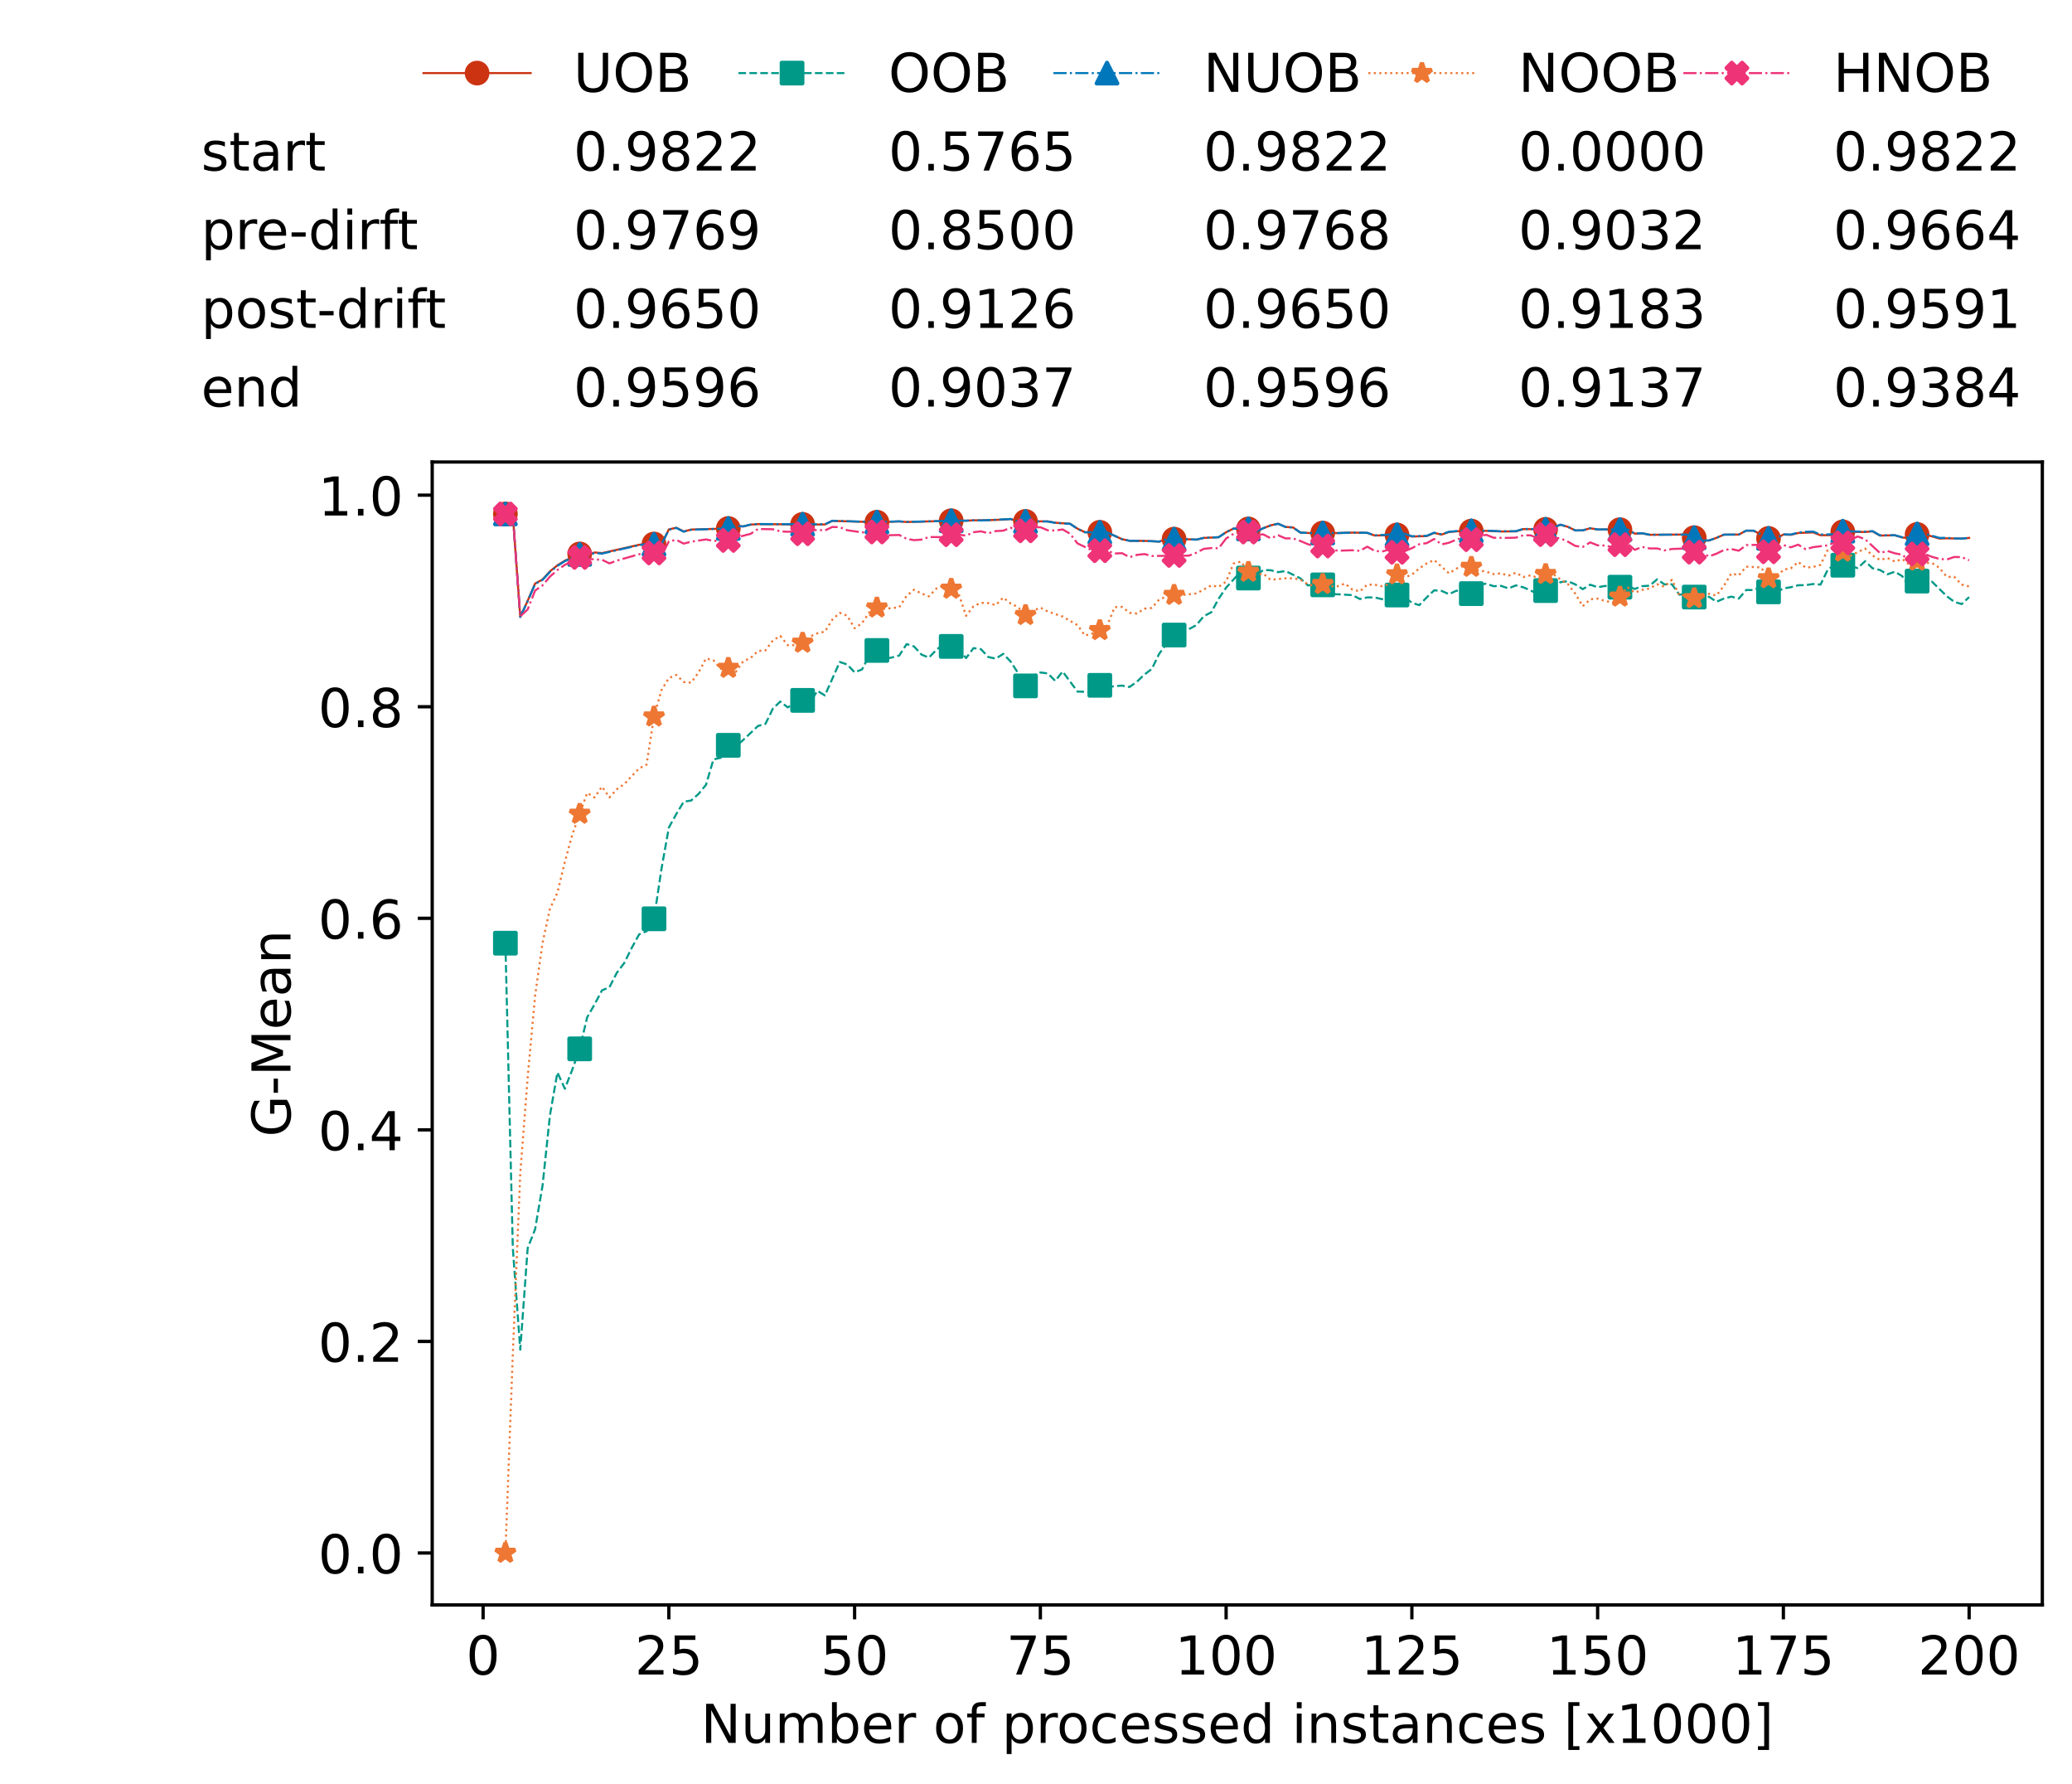 <?xml version="1.0" encoding="utf-8" standalone="no"?>
<!DOCTYPE svg PUBLIC "-//W3C//DTD SVG 1.1//EN"
  "http://www.w3.org/Graphics/SVG/1.1/DTD/svg11.dtd">
<!-- Created with matplotlib (https://matplotlib.org/) -->
<svg height="432.615pt" version="1.1" viewBox="0 0 502.65 432.615" width="502.65pt" xmlns="http://www.w3.org/2000/svg" xmlns:xlink="http://www.w3.org/1999/xlink">
 <defs>
  <style type="text/css">*{stroke-linecap:butt;stroke-linejoin:round;}</style>
 </defs>
 <g id="figure_1">
  <g id="patch_1">
   <path d="M 0 432.615 
L 502.65 432.615 
L 502.65 0 
L 0 0 
z
" style="fill:#ffffff;"/>
  </g>
  <g id="axes_1">
   <g id="patch_2">
    <path d="M 104.85 389.252 
L 495.45 389.252 
L 495.45 112.052 
L 104.85 112.052 
z
" style="fill:#ffffff;"/>
   </g>
   <g id="matplotlib.axis_1">
    <g id="xtick_1">
     <g id="line2d_1">
      <defs>
       <path d="M 0 0 
L 0 3.5 
" id="m6a717fb391" style="stroke:#000000;stroke-width:0.8;"/>
      </defs>
      <g>
       <use style="stroke:#000000;stroke-width:0.8;" x="117.197" xlink:href="#m6a717fb391" y="389.252"/>
      </g>
     </g>
     <g id="text_1">
      <!-- 0 -->
      <g transform="translate(113.061 406.13)scale(0.13 -0.13)">
       <defs>
        <path d="M 31.781 66.406 
Q 24.172 66.406 20.328 58.906 
Q 16.5 51.422 16.5 36.375 
Q 16.5 21.391 20.328 13.891 
Q 24.172 6.391 31.781 6.391 
Q 39.453 6.391 43.281 13.891 
Q 47.125 21.391 47.125 36.375 
Q 47.125 51.422 43.281 58.906 
Q 39.453 66.406 31.781 66.406 
z
M 31.781 74.219 
Q 44.047 74.219 50.516 64.516 
Q 56.984 54.828 56.984 36.375 
Q 56.984 17.969 50.516 8.266 
Q 44.047 -1.422 31.781 -1.422 
Q 19.531 -1.422 13.062 8.266 
Q 6.594 17.969 6.594 36.375 
Q 6.594 54.828 13.062 64.516 
Q 19.531 74.219 31.781 74.219 
z
" id="DejaVuSans-48"/>
       </defs>
       <use xlink:href="#DejaVuSans-48"/>
      </g>
     </g>
    </g>
    <g id="xtick_2">
     <g id="line2d_2">
      <g>
       <use style="stroke:#000000;stroke-width:0.8;" x="162.259" xlink:href="#m6a717fb391" y="389.252"/>
      </g>
     </g>
     <g id="text_2">
      <!-- 25 -->
      <g transform="translate(153.988 406.13)scale(0.13 -0.13)">
       <defs>
        <path d="M 19.188 8.297 
L 53.609 8.297 
L 53.609 0 
L 7.328 0 
L 7.328 8.297 
Q 12.938 14.109 22.625 23.891 
Q 32.328 33.688 34.812 36.531 
Q 39.547 41.844 41.422 45.531 
Q 43.312 49.219 43.312 52.781 
Q 43.312 58.594 39.234 62.25 
Q 35.156 65.922 28.609 65.922 
Q 23.969 65.922 18.812 64.312 
Q 13.672 62.703 7.812 59.422 
L 7.812 69.391 
Q 13.766 71.781 18.938 73 
Q 24.125 74.219 28.422 74.219 
Q 39.75 74.219 46.484 68.547 
Q 53.219 62.891 53.219 53.422 
Q 53.219 48.922 51.531 44.891 
Q 49.859 40.875 45.406 35.406 
Q 44.188 33.984 37.641 27.219 
Q 31.109 20.453 19.188 8.297 
z
" id="DejaVuSans-50"/>
        <path d="M 10.797 72.906 
L 49.516 72.906 
L 49.516 64.594 
L 19.828 64.594 
L 19.828 46.734 
Q 21.969 47.469 24.109 47.828 
Q 26.266 48.188 28.422 48.188 
Q 40.625 48.188 47.75 41.5 
Q 54.891 34.812 54.891 23.391 
Q 54.891 11.625 47.562 5.094 
Q 40.234 -1.422 26.906 -1.422 
Q 22.312 -1.422 17.547 -0.641 
Q 12.797 0.141 7.719 1.703 
L 7.719 11.625 
Q 12.109 9.234 16.797 8.062 
Q 21.484 6.891 26.703 6.891 
Q 35.156 6.891 40.078 11.328 
Q 45.016 15.766 45.016 23.391 
Q 45.016 31 40.078 35.438 
Q 35.156 39.891 26.703 39.891 
Q 22.75 39.891 18.812 39.016 
Q 14.891 38.141 10.797 36.281 
z
" id="DejaVuSans-53"/>
       </defs>
       <use xlink:href="#DejaVuSans-50"/>
       <use x="63.623" xlink:href="#DejaVuSans-53"/>
      </g>
     </g>
    </g>
    <g id="xtick_3">
     <g id="line2d_3">
      <g>
       <use style="stroke:#000000;stroke-width:0.8;" x="207.322" xlink:href="#m6a717fb391" y="389.252"/>
      </g>
     </g>
     <g id="text_3">
      <!-- 50 -->
      <g transform="translate(199.05 406.13)scale(0.13 -0.13)">
       <use xlink:href="#DejaVuSans-53"/>
       <use x="63.623" xlink:href="#DejaVuSans-48"/>
      </g>
     </g>
    </g>
    <g id="xtick_4">
     <g id="line2d_4">
      <g>
       <use style="stroke:#000000;stroke-width:0.8;" x="252.384" xlink:href="#m6a717fb391" y="389.252"/>
      </g>
     </g>
     <g id="text_4">
      <!-- 75 -->
      <g transform="translate(244.113 406.13)scale(0.13 -0.13)">
       <defs>
        <path d="M 8.203 72.906 
L 55.078 72.906 
L 55.078 68.703 
L 28.609 0 
L 18.312 0 
L 43.219 64.594 
L 8.203 64.594 
z
" id="DejaVuSans-55"/>
       </defs>
       <use xlink:href="#DejaVuSans-55"/>
       <use x="63.623" xlink:href="#DejaVuSans-53"/>
      </g>
     </g>
    </g>
    <g id="xtick_5">
     <g id="line2d_5">
      <g>
       <use style="stroke:#000000;stroke-width:0.8;" x="297.446" xlink:href="#m6a717fb391" y="389.252"/>
      </g>
     </g>
     <g id="text_5">
      <!-- 100 -->
      <g transform="translate(285.039 406.13)scale(0.13 -0.13)">
       <defs>
        <path d="M 12.406 8.297 
L 28.516 8.297 
L 28.516 63.922 
L 10.984 60.406 
L 10.984 69.391 
L 28.422 72.906 
L 38.281 72.906 
L 38.281 8.297 
L 54.391 8.297 
L 54.391 0 
L 12.406 0 
z
" id="DejaVuSans-49"/>
       </defs>
       <use xlink:href="#DejaVuSans-49"/>
       <use x="63.623" xlink:href="#DejaVuSans-48"/>
       <use x="127.246" xlink:href="#DejaVuSans-48"/>
      </g>
     </g>
    </g>
    <g id="xtick_6">
     <g id="line2d_6">
      <g>
       <use style="stroke:#000000;stroke-width:0.8;" x="342.509" xlink:href="#m6a717fb391" y="389.252"/>
      </g>
     </g>
     <g id="text_6">
      <!-- 125 -->
      <g transform="translate(330.102 406.13)scale(0.13 -0.13)">
       <use xlink:href="#DejaVuSans-49"/>
       <use x="63.623" xlink:href="#DejaVuSans-50"/>
       <use x="127.246" xlink:href="#DejaVuSans-53"/>
      </g>
     </g>
    </g>
    <g id="xtick_7">
     <g id="line2d_7">
      <g>
       <use style="stroke:#000000;stroke-width:0.8;" x="387.571" xlink:href="#m6a717fb391" y="389.252"/>
      </g>
     </g>
     <g id="text_7">
      <!-- 150 -->
      <g transform="translate(375.164 406.13)scale(0.13 -0.13)">
       <use xlink:href="#DejaVuSans-49"/>
       <use x="63.623" xlink:href="#DejaVuSans-53"/>
       <use x="127.246" xlink:href="#DejaVuSans-48"/>
      </g>
     </g>
    </g>
    <g id="xtick_8">
     <g id="line2d_8">
      <g>
       <use style="stroke:#000000;stroke-width:0.8;" x="432.633" xlink:href="#m6a717fb391" y="389.252"/>
      </g>
     </g>
     <g id="text_8">
      <!-- 175 -->
      <g transform="translate(420.226 406.13)scale(0.13 -0.13)">
       <use xlink:href="#DejaVuSans-49"/>
       <use x="63.623" xlink:href="#DejaVuSans-55"/>
       <use x="127.246" xlink:href="#DejaVuSans-53"/>
      </g>
     </g>
    </g>
    <g id="xtick_9">
     <g id="line2d_9">
      <g>
       <use style="stroke:#000000;stroke-width:0.8;" x="477.695" xlink:href="#m6a717fb391" y="389.252"/>
      </g>
     </g>
     <g id="text_9">
      <!-- 200 -->
      <g transform="translate(465.289 406.13)scale(0.13 -0.13)">
       <use xlink:href="#DejaVuSans-50"/>
       <use x="63.623" xlink:href="#DejaVuSans-48"/>
       <use x="127.246" xlink:href="#DejaVuSans-48"/>
      </g>
     </g>
    </g>
    <g id="text_10">
     <!-- Number of processed instances [x1000] -->
     <g transform="translate(170.025 422.711)scale(0.13 -0.13)">
      <defs>
       <path d="M 9.812 72.906 
L 23.094 72.906 
L 55.422 11.922 
L 55.422 72.906 
L 64.984 72.906 
L 64.984 0 
L 51.703 0 
L 19.391 60.984 
L 19.391 0 
L 9.812 0 
z
" id="DejaVuSans-78"/>
       <path d="M 8.5 21.578 
L 8.5 54.688 
L 17.484 54.688 
L 17.484 21.922 
Q 17.484 14.156 20.5 10.266 
Q 23.531 6.391 29.594 6.391 
Q 36.859 6.391 41.078 11.031 
Q 45.312 15.672 45.312 23.688 
L 45.312 54.688 
L 54.297 54.688 
L 54.297 0 
L 45.312 0 
L 45.312 8.406 
Q 42.047 3.422 37.719 1 
Q 33.406 -1.422 27.688 -1.422 
Q 18.266 -1.422 13.375 4.438 
Q 8.5 10.297 8.5 21.578 
z
M 31.109 56 
z
" id="DejaVuSans-117"/>
       <path d="M 52 44.188 
Q 55.375 50.25 60.062 53.125 
Q 64.75 56 71.094 56 
Q 79.641 56 84.281 50.016 
Q 88.922 44.047 88.922 33.016 
L 88.922 0 
L 79.891 0 
L 79.891 32.719 
Q 79.891 40.578 77.094 44.375 
Q 74.312 48.188 68.609 48.188 
Q 61.625 48.188 57.562 43.547 
Q 53.516 38.922 53.516 30.906 
L 53.516 0 
L 44.484 0 
L 44.484 32.719 
Q 44.484 40.625 41.703 44.406 
Q 38.922 48.188 33.109 48.188 
Q 26.219 48.188 22.156 43.531 
Q 18.109 38.875 18.109 30.906 
L 18.109 0 
L 9.078 0 
L 9.078 54.688 
L 18.109 54.688 
L 18.109 46.188 
Q 21.188 51.219 25.484 53.609 
Q 29.781 56 35.688 56 
Q 41.656 56 45.828 52.969 
Q 50 49.953 52 44.188 
z
" id="DejaVuSans-109"/>
       <path d="M 48.688 27.297 
Q 48.688 37.203 44.609 42.844 
Q 40.531 48.484 33.406 48.484 
Q 26.266 48.484 22.188 42.844 
Q 18.109 37.203 18.109 27.297 
Q 18.109 17.391 22.188 11.75 
Q 26.266 6.109 33.406 6.109 
Q 40.531 6.109 44.609 11.75 
Q 48.688 17.391 48.688 27.297 
z
M 18.109 46.391 
Q 20.953 51.266 25.266 53.625 
Q 29.594 56 35.594 56 
Q 45.562 56 51.781 48.094 
Q 58.016 40.188 58.016 27.297 
Q 58.016 14.406 51.781 6.484 
Q 45.562 -1.422 35.594 -1.422 
Q 29.594 -1.422 25.266 0.953 
Q 20.953 3.328 18.109 8.203 
L 18.109 0 
L 9.078 0 
L 9.078 75.984 
L 18.109 75.984 
z
" id="DejaVuSans-98"/>
       <path d="M 56.203 29.594 
L 56.203 25.203 
L 14.891 25.203 
Q 15.484 15.922 20.484 11.062 
Q 25.484 6.203 34.422 6.203 
Q 39.594 6.203 44.453 7.469 
Q 49.312 8.734 54.109 11.281 
L 54.109 2.781 
Q 49.266 0.734 44.188 -0.344 
Q 39.109 -1.422 33.891 -1.422 
Q 20.797 -1.422 13.156 6.188 
Q 5.516 13.812 5.516 26.812 
Q 5.516 40.234 12.766 48.109 
Q 20.016 56 32.328 56 
Q 43.359 56 49.781 48.891 
Q 56.203 41.797 56.203 29.594 
z
M 47.219 32.234 
Q 47.125 39.594 43.094 43.984 
Q 39.062 48.391 32.422 48.391 
Q 24.906 48.391 20.391 44.141 
Q 15.875 39.891 15.188 32.172 
z
" id="DejaVuSans-101"/>
       <path d="M 41.109 46.297 
Q 39.594 47.172 37.812 47.578 
Q 36.031 48 33.891 48 
Q 26.266 48 22.188 43.047 
Q 18.109 38.094 18.109 28.812 
L 18.109 0 
L 9.078 0 
L 9.078 54.688 
L 18.109 54.688 
L 18.109 46.188 
Q 20.953 51.172 25.484 53.578 
Q 30.031 56 36.531 56 
Q 37.453 56 38.578 55.875 
Q 39.703 55.766 41.062 55.516 
z
" id="DejaVuSans-114"/>
       <path id="DejaVuSans-32"/>
       <path d="M 30.609 48.391 
Q 23.391 48.391 19.188 42.75 
Q 14.984 37.109 14.984 27.297 
Q 14.984 17.484 19.156 11.844 
Q 23.344 6.203 30.609 6.203 
Q 37.797 6.203 41.984 11.859 
Q 46.188 17.531 46.188 27.297 
Q 46.188 37.016 41.984 42.703 
Q 37.797 48.391 30.609 48.391 
z
M 30.609 56 
Q 42.328 56 49.016 48.375 
Q 55.719 40.766 55.719 27.297 
Q 55.719 13.875 49.016 6.219 
Q 42.328 -1.422 30.609 -1.422 
Q 18.844 -1.422 12.172 6.219 
Q 5.516 13.875 5.516 27.297 
Q 5.516 40.766 12.172 48.375 
Q 18.844 56 30.609 56 
z
" id="DejaVuSans-111"/>
       <path d="M 37.109 75.984 
L 37.109 68.5 
L 28.516 68.5 
Q 23.688 68.5 21.797 66.547 
Q 19.922 64.594 19.922 59.516 
L 19.922 54.688 
L 34.719 54.688 
L 34.719 47.703 
L 19.922 47.703 
L 19.922 0 
L 10.891 0 
L 10.891 47.703 
L 2.297 47.703 
L 2.297 54.688 
L 10.891 54.688 
L 10.891 58.5 
Q 10.891 67.625 15.141 71.797 
Q 19.391 75.984 28.609 75.984 
z
" id="DejaVuSans-102"/>
       <path d="M 18.109 8.203 
L 18.109 -20.797 
L 9.078 -20.797 
L 9.078 54.688 
L 18.109 54.688 
L 18.109 46.391 
Q 20.953 51.266 25.266 53.625 
Q 29.594 56 35.594 56 
Q 45.562 56 51.781 48.094 
Q 58.016 40.188 58.016 27.297 
Q 58.016 14.406 51.781 6.484 
Q 45.562 -1.422 35.594 -1.422 
Q 29.594 -1.422 25.266 0.953 
Q 20.953 3.328 18.109 8.203 
z
M 48.688 27.297 
Q 48.688 37.203 44.609 42.844 
Q 40.531 48.484 33.406 48.484 
Q 26.266 48.484 22.188 42.844 
Q 18.109 37.203 18.109 27.297 
Q 18.109 17.391 22.188 11.75 
Q 26.266 6.109 33.406 6.109 
Q 40.531 6.109 44.609 11.75 
Q 48.688 17.391 48.688 27.297 
z
" id="DejaVuSans-112"/>
       <path d="M 48.781 52.594 
L 48.781 44.188 
Q 44.969 46.297 41.141 47.344 
Q 37.312 48.391 33.406 48.391 
Q 24.656 48.391 19.812 42.844 
Q 14.984 37.312 14.984 27.297 
Q 14.984 17.281 19.812 11.734 
Q 24.656 6.203 33.406 6.203 
Q 37.312 6.203 41.141 7.25 
Q 44.969 8.297 48.781 10.406 
L 48.781 2.094 
Q 45.016 0.344 40.984 -0.531 
Q 36.969 -1.422 32.422 -1.422 
Q 20.062 -1.422 12.781 6.344 
Q 5.516 14.109 5.516 27.297 
Q 5.516 40.672 12.859 48.328 
Q 20.219 56 33.016 56 
Q 37.156 56 41.109 55.141 
Q 45.062 54.297 48.781 52.594 
z
" id="DejaVuSans-99"/>
       <path d="M 44.281 53.078 
L 44.281 44.578 
Q 40.484 46.531 36.375 47.5 
Q 32.281 48.484 27.875 48.484 
Q 21.188 48.484 17.844 46.438 
Q 14.5 44.391 14.5 40.281 
Q 14.5 37.156 16.891 35.375 
Q 19.281 33.594 26.516 31.984 
L 29.594 31.297 
Q 39.156 29.25 43.188 25.516 
Q 47.219 21.781 47.219 15.094 
Q 47.219 7.469 41.188 3.016 
Q 35.156 -1.422 24.609 -1.422 
Q 20.219 -1.422 15.453 -0.562 
Q 10.688 0.297 5.422 2 
L 5.422 11.281 
Q 10.406 8.688 15.234 7.391 
Q 20.062 6.109 24.812 6.109 
Q 31.156 6.109 34.562 8.281 
Q 37.984 10.453 37.984 14.406 
Q 37.984 18.062 35.516 20.016 
Q 33.062 21.969 24.703 23.781 
L 21.578 24.516 
Q 13.234 26.266 9.516 29.906 
Q 5.812 33.547 5.812 39.891 
Q 5.812 47.609 11.281 51.797 
Q 16.75 56 26.812 56 
Q 31.781 56 36.172 55.266 
Q 40.578 54.547 44.281 53.078 
z
" id="DejaVuSans-115"/>
       <path d="M 45.406 46.391 
L 45.406 75.984 
L 54.391 75.984 
L 54.391 0 
L 45.406 0 
L 45.406 8.203 
Q 42.578 3.328 38.25 0.953 
Q 33.938 -1.422 27.875 -1.422 
Q 17.969 -1.422 11.734 6.484 
Q 5.516 14.406 5.516 27.297 
Q 5.516 40.188 11.734 48.094 
Q 17.969 56 27.875 56 
Q 33.938 56 38.25 53.625 
Q 42.578 51.266 45.406 46.391 
z
M 14.797 27.297 
Q 14.797 17.391 18.875 11.75 
Q 22.953 6.109 30.078 6.109 
Q 37.203 6.109 41.297 11.75 
Q 45.406 17.391 45.406 27.297 
Q 45.406 37.203 41.297 42.844 
Q 37.203 48.484 30.078 48.484 
Q 22.953 48.484 18.875 42.844 
Q 14.797 37.203 14.797 27.297 
z
" id="DejaVuSans-100"/>
       <path d="M 9.422 54.688 
L 18.406 54.688 
L 18.406 0 
L 9.422 0 
z
M 9.422 75.984 
L 18.406 75.984 
L 18.406 64.594 
L 9.422 64.594 
z
" id="DejaVuSans-105"/>
       <path d="M 54.891 33.016 
L 54.891 0 
L 45.906 0 
L 45.906 32.719 
Q 45.906 40.484 42.875 44.328 
Q 39.844 48.188 33.797 48.188 
Q 26.516 48.188 22.312 43.547 
Q 18.109 38.922 18.109 30.906 
L 18.109 0 
L 9.078 0 
L 9.078 54.688 
L 18.109 54.688 
L 18.109 46.188 
Q 21.344 51.125 25.703 53.562 
Q 30.078 56 35.797 56 
Q 45.219 56 50.047 50.172 
Q 54.891 44.344 54.891 33.016 
z
" id="DejaVuSans-110"/>
       <path d="M 18.312 70.219 
L 18.312 54.688 
L 36.812 54.688 
L 36.812 47.703 
L 18.312 47.703 
L 18.312 18.016 
Q 18.312 11.328 20.141 9.422 
Q 21.969 7.516 27.594 7.516 
L 36.812 7.516 
L 36.812 0 
L 27.594 0 
Q 17.188 0 13.234 3.875 
Q 9.281 7.766 9.281 18.016 
L 9.281 47.703 
L 2.688 47.703 
L 2.688 54.688 
L 9.281 54.688 
L 9.281 70.219 
z
" id="DejaVuSans-116"/>
       <path d="M 34.281 27.484 
Q 23.391 27.484 19.188 25 
Q 14.984 22.516 14.984 16.5 
Q 14.984 11.719 18.141 8.906 
Q 21.297 6.109 26.703 6.109 
Q 34.188 6.109 38.703 11.406 
Q 43.219 16.703 43.219 25.484 
L 43.219 27.484 
z
M 52.203 31.203 
L 52.203 0 
L 43.219 0 
L 43.219 8.297 
Q 40.141 3.328 35.547 0.953 
Q 30.953 -1.422 24.312 -1.422 
Q 15.922 -1.422 10.953 3.297 
Q 6 8.016 6 15.922 
Q 6 25.141 12.172 29.828 
Q 18.359 34.516 30.609 34.516 
L 43.219 34.516 
L 43.219 35.406 
Q 43.219 41.609 39.141 45 
Q 35.062 48.391 27.688 48.391 
Q 23 48.391 18.547 47.266 
Q 14.109 46.141 10.016 43.891 
L 10.016 52.203 
Q 14.938 54.109 19.578 55.047 
Q 24.219 56 28.609 56 
Q 40.484 56 46.344 49.844 
Q 52.203 43.703 52.203 31.203 
z
" id="DejaVuSans-97"/>
       <path d="M 8.594 75.984 
L 29.297 75.984 
L 29.297 69 
L 17.578 69 
L 17.578 -6.203 
L 29.297 -6.203 
L 29.297 -13.188 
L 8.594 -13.188 
z
" id="DejaVuSans-91"/>
       <path d="M 54.891 54.688 
L 35.109 28.078 
L 55.906 0 
L 45.312 0 
L 29.391 21.484 
L 13.484 0 
L 2.875 0 
L 24.125 28.609 
L 4.688 54.688 
L 15.281 54.688 
L 29.781 35.203 
L 44.281 54.688 
z
" id="DejaVuSans-120"/>
       <path d="M 30.422 75.984 
L 30.422 -13.188 
L 9.719 -13.188 
L 9.719 -6.203 
L 21.391 -6.203 
L 21.391 69 
L 9.719 69 
L 9.719 75.984 
z
" id="DejaVuSans-93"/>
      </defs>
      <use xlink:href="#DejaVuSans-78"/>
      <use x="74.805" xlink:href="#DejaVuSans-117"/>
      <use x="138.184" xlink:href="#DejaVuSans-109"/>
      <use x="235.596" xlink:href="#DejaVuSans-98"/>
      <use x="299.072" xlink:href="#DejaVuSans-101"/>
      <use x="360.596" xlink:href="#DejaVuSans-114"/>
      <use x="401.709" xlink:href="#DejaVuSans-32"/>
      <use x="433.496" xlink:href="#DejaVuSans-111"/>
      <use x="494.678" xlink:href="#DejaVuSans-102"/>
      <use x="529.883" xlink:href="#DejaVuSans-32"/>
      <use x="561.67" xlink:href="#DejaVuSans-112"/>
      <use x="625.146" xlink:href="#DejaVuSans-114"/>
      <use x="664.01" xlink:href="#DejaVuSans-111"/>
      <use x="725.191" xlink:href="#DejaVuSans-99"/>
      <use x="780.172" xlink:href="#DejaVuSans-101"/>
      <use x="841.695" xlink:href="#DejaVuSans-115"/>
      <use x="893.795" xlink:href="#DejaVuSans-115"/>
      <use x="945.895" xlink:href="#DejaVuSans-101"/>
      <use x="1007.418" xlink:href="#DejaVuSans-100"/>
      <use x="1070.895" xlink:href="#DejaVuSans-32"/>
      <use x="1102.682" xlink:href="#DejaVuSans-105"/>
      <use x="1130.465" xlink:href="#DejaVuSans-110"/>
      <use x="1193.844" xlink:href="#DejaVuSans-115"/>
      <use x="1245.943" xlink:href="#DejaVuSans-116"/>
      <use x="1285.152" xlink:href="#DejaVuSans-97"/>
      <use x="1346.432" xlink:href="#DejaVuSans-110"/>
      <use x="1409.811" xlink:href="#DejaVuSans-99"/>
      <use x="1464.791" xlink:href="#DejaVuSans-101"/>
      <use x="1526.314" xlink:href="#DejaVuSans-115"/>
      <use x="1578.414" xlink:href="#DejaVuSans-32"/>
      <use x="1610.201" xlink:href="#DejaVuSans-91"/>
      <use x="1649.215" xlink:href="#DejaVuSans-120"/>
      <use x="1708.395" xlink:href="#DejaVuSans-49"/>
      <use x="1772.018" xlink:href="#DejaVuSans-48"/>
      <use x="1835.641" xlink:href="#DejaVuSans-48"/>
      <use x="1899.264" xlink:href="#DejaVuSans-48"/>
      <use x="1962.887" xlink:href="#DejaVuSans-93"/>
     </g>
    </g>
   </g>
   <g id="matplotlib.axis_2">
    <g id="ytick_1">
     <g id="line2d_10">
      <defs>
       <path d="M 0 0 
L -3.5 0 
" id="me9975e0a07" style="stroke:#000000;stroke-width:0.8;"/>
      </defs>
      <g>
       <use style="stroke:#000000;stroke-width:0.8;" x="104.85" xlink:href="#me9975e0a07" y="376.652"/>
      </g>
     </g>
     <g id="text_11">
      <!-- 0.0 -->
      <g transform="translate(77.176 381.591)scale(0.13 -0.13)">
       <defs>
        <path d="M 10.688 12.406 
L 21 12.406 
L 21 0 
L 10.688 0 
z
" id="DejaVuSans-46"/>
       </defs>
       <use xlink:href="#DejaVuSans-48"/>
       <use x="63.623" xlink:href="#DejaVuSans-46"/>
       <use x="95.41" xlink:href="#DejaVuSans-48"/>
      </g>
     </g>
    </g>
    <g id="ytick_2">
     <g id="line2d_11">
      <g>
       <use style="stroke:#000000;stroke-width:0.8;" x="104.85" xlink:href="#me9975e0a07" y="325.34"/>
      </g>
     </g>
     <g id="text_12">
      <!-- 0.2 -->
      <g transform="translate(77.176 330.279)scale(0.13 -0.13)">
       <use xlink:href="#DejaVuSans-48"/>
       <use x="63.623" xlink:href="#DejaVuSans-46"/>
       <use x="95.41" xlink:href="#DejaVuSans-50"/>
      </g>
     </g>
    </g>
    <g id="ytick_3">
     <g id="line2d_12">
      <g>
       <use style="stroke:#000000;stroke-width:0.8;" x="104.85" xlink:href="#me9975e0a07" y="274.029"/>
      </g>
     </g>
     <g id="text_13">
      <!-- 0.4 -->
      <g transform="translate(77.176 278.968)scale(0.13 -0.13)">
       <defs>
        <path d="M 37.797 64.312 
L 12.891 25.391 
L 37.797 25.391 
z
M 35.203 72.906 
L 47.609 72.906 
L 47.609 25.391 
L 58.016 25.391 
L 58.016 17.188 
L 47.609 17.188 
L 47.609 0 
L 37.797 0 
L 37.797 17.188 
L 4.891 17.188 
L 4.891 26.703 
z
" id="DejaVuSans-52"/>
       </defs>
       <use xlink:href="#DejaVuSans-48"/>
       <use x="63.623" xlink:href="#DejaVuSans-46"/>
       <use x="95.41" xlink:href="#DejaVuSans-52"/>
      </g>
     </g>
    </g>
    <g id="ytick_4">
     <g id="line2d_13">
      <g>
       <use style="stroke:#000000;stroke-width:0.8;" x="104.85" xlink:href="#me9975e0a07" y="222.717"/>
      </g>
     </g>
     <g id="text_14">
      <!-- 0.6 -->
      <g transform="translate(77.176 227.656)scale(0.13 -0.13)">
       <defs>
        <path d="M 33.016 40.375 
Q 26.375 40.375 22.484 35.828 
Q 18.609 31.297 18.609 23.391 
Q 18.609 15.531 22.484 10.953 
Q 26.375 6.391 33.016 6.391 
Q 39.656 6.391 43.531 10.953 
Q 47.406 15.531 47.406 23.391 
Q 47.406 31.297 43.531 35.828 
Q 39.656 40.375 33.016 40.375 
z
M 52.594 71.297 
L 52.594 62.312 
Q 48.875 64.062 45.094 64.984 
Q 41.312 65.922 37.594 65.922 
Q 27.828 65.922 22.672 59.328 
Q 17.531 52.734 16.797 39.406 
Q 19.672 43.656 24.016 45.922 
Q 28.375 48.188 33.594 48.188 
Q 44.578 48.188 50.953 41.516 
Q 57.328 34.859 57.328 23.391 
Q 57.328 12.156 50.688 5.359 
Q 44.047 -1.422 33.016 -1.422 
Q 20.359 -1.422 13.672 8.266 
Q 6.984 17.969 6.984 36.375 
Q 6.984 53.656 15.188 63.938 
Q 23.391 74.219 37.203 74.219 
Q 40.922 74.219 44.703 73.484 
Q 48.484 72.75 52.594 71.297 
z
" id="DejaVuSans-54"/>
       </defs>
       <use xlink:href="#DejaVuSans-48"/>
       <use x="63.623" xlink:href="#DejaVuSans-46"/>
       <use x="95.41" xlink:href="#DejaVuSans-54"/>
      </g>
     </g>
    </g>
    <g id="ytick_5">
     <g id="line2d_14">
      <g>
       <use style="stroke:#000000;stroke-width:0.8;" x="104.85" xlink:href="#me9975e0a07" y="171.406"/>
      </g>
     </g>
     <g id="text_15">
      <!-- 0.8 -->
      <g transform="translate(77.176 176.345)scale(0.13 -0.13)">
       <defs>
        <path d="M 31.781 34.625 
Q 24.75 34.625 20.719 30.859 
Q 16.703 27.094 16.703 20.516 
Q 16.703 13.922 20.719 10.156 
Q 24.75 6.391 31.781 6.391 
Q 38.812 6.391 42.859 10.172 
Q 46.922 13.969 46.922 20.516 
Q 46.922 27.094 42.891 30.859 
Q 38.875 34.625 31.781 34.625 
z
M 21.922 38.812 
Q 15.578 40.375 12.031 44.719 
Q 8.5 49.078 8.5 55.328 
Q 8.5 64.062 14.719 69.141 
Q 20.953 74.219 31.781 74.219 
Q 42.672 74.219 48.875 69.141 
Q 55.078 64.062 55.078 55.328 
Q 55.078 49.078 51.531 44.719 
Q 48 40.375 41.703 38.812 
Q 48.828 37.156 52.797 32.312 
Q 56.781 27.484 56.781 20.516 
Q 56.781 9.906 50.312 4.234 
Q 43.844 -1.422 31.781 -1.422 
Q 19.734 -1.422 13.25 4.234 
Q 6.781 9.906 6.781 20.516 
Q 6.781 27.484 10.781 32.312 
Q 14.797 37.156 21.922 38.812 
z
M 18.312 54.391 
Q 18.312 48.734 21.844 45.562 
Q 25.391 42.391 31.781 42.391 
Q 38.141 42.391 41.719 45.562 
Q 45.312 48.734 45.312 54.391 
Q 45.312 60.062 41.719 63.234 
Q 38.141 66.406 31.781 66.406 
Q 25.391 66.406 21.844 63.234 
Q 18.312 60.062 18.312 54.391 
z
" id="DejaVuSans-56"/>
       </defs>
       <use xlink:href="#DejaVuSans-48"/>
       <use x="63.623" xlink:href="#DejaVuSans-46"/>
       <use x="95.41" xlink:href="#DejaVuSans-56"/>
      </g>
     </g>
    </g>
    <g id="ytick_6">
     <g id="line2d_15">
      <g>
       <use style="stroke:#000000;stroke-width:0.8;" x="104.85" xlink:href="#me9975e0a07" y="120.094"/>
      </g>
     </g>
     <g id="text_16">
      <!-- 1.0 -->
      <g transform="translate(77.176 125.033)scale(0.13 -0.13)">
       <use xlink:href="#DejaVuSans-49"/>
       <use x="63.623" xlink:href="#DejaVuSans-46"/>
       <use x="95.41" xlink:href="#DejaVuSans-48"/>
      </g>
     </g>
    </g>
    <g id="text_17">
     <!-- G-Mean -->
     <g transform="translate(70.472 275.744)rotate(-90)scale(0.13 -0.13)">
      <defs>
       <path d="M 59.516 10.406 
L 59.516 29.984 
L 43.406 29.984 
L 43.406 38.094 
L 69.281 38.094 
L 69.281 6.781 
Q 63.578 2.734 56.688 0.656 
Q 49.812 -1.422 42 -1.422 
Q 24.906 -1.422 15.25 8.562 
Q 5.609 18.562 5.609 36.375 
Q 5.609 54.25 15.25 64.234 
Q 24.906 74.219 42 74.219 
Q 49.125 74.219 55.547 72.453 
Q 61.969 70.703 67.391 67.281 
L 67.391 56.781 
Q 61.922 61.422 55.766 63.766 
Q 49.609 66.109 42.828 66.109 
Q 29.438 66.109 22.719 58.641 
Q 16.016 51.172 16.016 36.375 
Q 16.016 21.625 22.719 14.156 
Q 29.438 6.688 42.828 6.688 
Q 48.047 6.688 52.141 7.594 
Q 56.25 8.5 59.516 10.406 
z
" id="DejaVuSans-71"/>
       <path d="M 4.891 31.391 
L 31.203 31.391 
L 31.203 23.391 
L 4.891 23.391 
z
" id="DejaVuSans-45"/>
       <path d="M 9.812 72.906 
L 24.516 72.906 
L 43.109 23.297 
L 61.812 72.906 
L 76.516 72.906 
L 76.516 0 
L 66.891 0 
L 66.891 64.016 
L 48.094 14.016 
L 38.188 14.016 
L 19.391 64.016 
L 19.391 0 
L 9.812 0 
z
" id="DejaVuSans-77"/>
      </defs>
      <use xlink:href="#DejaVuSans-71"/>
      <use x="77.49" xlink:href="#DejaVuSans-45"/>
      <use x="113.574" xlink:href="#DejaVuSans-77"/>
      <use x="199.854" xlink:href="#DejaVuSans-101"/>
      <use x="261.377" xlink:href="#DejaVuSans-97"/>
      <use x="322.656" xlink:href="#DejaVuSans-110"/>
     </g>
    </g>
   </g>
   <g id="line2d_16"/>
   <g id="line2d_17"/>
   <g id="line2d_18"/>
   <g id="line2d_19"/>
   <g id="line2d_20"/>
   <g id="line2d_21">
    <path clip-path="url(#p335feae4e6)" d="M 122.605 124.652 
L 124.407 124.852 
L 126.21 149.603 
L 128.012 145.704 
L 129.815 141.521 
L 131.617 140.553 
L 133.419 138.564 
L 135.222 137.11 
L 137.024 135.993 
L 140.629 134.347 
L 142.432 134.722 
L 144.234 133.989 
L 146.037 134.145 
L 155.049 132.13 
L 156.852 131.87 
L 160.457 131.998 
L 162.259 128.408 
L 164.062 127.988 
L 165.864 128.907 
L 167.667 128.433 
L 176.679 128.172 
L 178.482 127.549 
L 180.284 127.682 
L 182.087 127.245 
L 183.889 127.12 
L 196.507 127.213 
L 200.112 127.199 
L 201.914 126.334 
L 212.729 126.651 
L 218.137 126.465 
L 219.939 126.604 
L 232.557 126.254 
L 234.359 126.284 
L 236.162 126.198 
L 239.767 126.157 
L 243.372 126.024 
L 245.174 125.872 
L 246.976 126.443 
L 254.186 126.452 
L 255.989 126.782 
L 259.594 127.029 
L 261.396 128.228 
L 263.199 129.078 
L 266.804 129.096 
L 268.606 129.128 
L 272.211 130.778 
L 274.014 131.158 
L 277.619 131.177 
L 281.224 131.35 
L 283.026 130.757 
L 288.434 130.796 
L 290.236 130.876 
L 292.039 130.461 
L 295.644 130.288 
L 297.446 129.081 
L 299.249 128.202 
L 302.854 128.283 
L 304.656 128.946 
L 306.459 128.101 
L 308.261 127.412 
L 310.064 127.019 
L 311.866 127.799 
L 313.669 127.918 
L 315.471 129.166 
L 319.076 129.352 
L 322.681 129.251 
L 324.484 129.291 
L 328.089 129.18 
L 331.694 129.249 
L 333.496 129.883 
L 337.101 129.787 
L 338.904 129.747 
L 340.706 129.5 
L 342.509 130.127 
L 346.114 130.013 
L 347.916 129.253 
L 349.719 129.649 
L 351.521 129.021 
L 355.126 128.724 
L 358.731 128.83 
L 360.533 128.749 
L 364.138 128.9 
L 367.743 128.879 
L 369.546 128.32 
L 374.953 128.389 
L 376.756 127.964 
L 378.558 127.263 
L 380.361 127.779 
L 382.163 128.657 
L 383.966 128.646 
L 385.768 128.118 
L 387.571 128.429 
L 394.781 128.408 
L 396.583 129.425 
L 398.386 129.339 
L 400.188 129.706 
L 409.201 129.64 
L 412.806 131.116 
L 414.608 131.084 
L 416.411 130.444 
L 418.213 129.671 
L 421.818 129.651 
L 423.621 128.693 
L 425.423 128.712 
L 429.028 130.588 
L 430.831 130.654 
L 432.633 129.645 
L 434.436 129.712 
L 436.238 129.269 
L 439.843 129.125 
L 441.646 129.815 
L 445.251 129.787 
L 447.053 128.988 
L 450.658 129.003 
L 452.461 129.023 
L 454.263 128.865 
L 456.066 129.89 
L 459.671 129.829 
L 461.473 130.356 
L 463.276 130.536 
L 465.078 129.61 
L 466.881 129.585 
L 470.485 130.615 
L 472.288 130.558 
L 475.893 130.637 
L 477.695 130.461 
L 477.695 130.461 
" style="fill:none;stroke:#cc3311;stroke-linecap:square;stroke-width:0.5;"/>
    <defs>
     <path d="M 0 2.5 
C 0.663 2.5 1.299 2.237 1.768 1.768 
C 2.237 1.299 2.5 0.663 2.5 0 
C 2.5 -0.663 2.237 -1.299 1.768 -1.768 
C 1.299 -2.237 0.663 -2.5 0 -2.5 
C -0.663 -2.5 -1.299 -2.237 -1.768 -1.768 
C -2.237 -1.299 -2.5 -0.663 -2.5 0 
C -2.5 0.663 -2.237 1.299 -1.768 1.768 
C -1.299 2.237 -0.663 2.5 0 2.5 
z
" id="m2e172d5a5e" style="stroke:#cc3311;"/>
    </defs>
    <g clip-path="url(#p335feae4e6)">
     <use style="fill:#cc3311;stroke:#cc3311;" x="122.605" xlink:href="#m2e172d5a5e" y="124.652"/>
     <use style="fill:#cc3311;stroke:#cc3311;" x="140.629" xlink:href="#m2e172d5a5e" y="134.347"/>
     <use style="fill:#cc3311;stroke:#cc3311;" x="158.654" xlink:href="#m2e172d5a5e" y="131.938"/>
     <use style="fill:#cc3311;stroke:#cc3311;" x="176.679" xlink:href="#m2e172d5a5e" y="128.172"/>
     <use style="fill:#cc3311;stroke:#cc3311;" x="194.704" xlink:href="#m2e172d5a5e" y="127.174"/>
     <use style="fill:#cc3311;stroke:#cc3311;" x="212.729" xlink:href="#m2e172d5a5e" y="126.651"/>
     <use style="fill:#cc3311;stroke:#cc3311;" x="230.754" xlink:href="#m2e172d5a5e" y="126.297"/>
     <use style="fill:#cc3311;stroke:#cc3311;" x="248.779" xlink:href="#m2e172d5a5e" y="126.457"/>
     <use style="fill:#cc3311;stroke:#cc3311;" x="266.804" xlink:href="#m2e172d5a5e" y="129.096"/>
     <use style="fill:#cc3311;stroke:#cc3311;" x="284.829" xlink:href="#m2e172d5a5e" y="130.757"/>
     <use style="fill:#cc3311;stroke:#cc3311;" x="302.854" xlink:href="#m2e172d5a5e" y="128.283"/>
     <use style="fill:#cc3311;stroke:#cc3311;" x="320.879" xlink:href="#m2e172d5a5e" y="129.277"/>
     <use style="fill:#cc3311;stroke:#cc3311;" x="338.904" xlink:href="#m2e172d5a5e" y="129.747"/>
     <use style="fill:#cc3311;stroke:#cc3311;" x="356.928" xlink:href="#m2e172d5a5e" y="128.798"/>
     <use style="fill:#cc3311;stroke:#cc3311;" x="374.953" xlink:href="#m2e172d5a5e" y="128.389"/>
     <use style="fill:#cc3311;stroke:#cc3311;" x="392.978" xlink:href="#m2e172d5a5e" y="128.467"/>
     <use style="fill:#cc3311;stroke:#cc3311;" x="411.003" xlink:href="#m2e172d5a5e" y="130.406"/>
     <use style="fill:#cc3311;stroke:#cc3311;" x="429.028" xlink:href="#m2e172d5a5e" y="130.588"/>
     <use style="fill:#cc3311;stroke:#cc3311;" x="447.053" xlink:href="#m2e172d5a5e" y="128.988"/>
     <use style="fill:#cc3311;stroke:#cc3311;" x="465.078" xlink:href="#m2e172d5a5e" y="129.61"/>
    </g>
   </g>
   <g id="line2d_22"/>
   <g id="line2d_23"/>
   <g id="line2d_24"/>
   <g id="line2d_25"/>
   <g id="line2d_26">
    <path clip-path="url(#p335feae4e6)" d="M 122.605 228.752 
L 124.407 302.702 
L 126.21 327.352 
L 128.012 302.702 
L 129.815 298.128 
L 131.617 287.544 
L 133.419 270.454 
L 135.222 260.092 
L 137.024 264.047 
L 138.827 259.437 
L 140.629 254.384 
L 142.432 246.748 
L 144.234 243.598 
L 146.037 240.183 
L 147.839 239.456 
L 149.642 235.927 
L 151.444 233.55 
L 153.247 229.898 
L 155.049 226.619 
L 156.852 225.865 
L 158.654 222.84 
L 160.457 210.8 
L 162.259 200.7 
L 164.062 197.438 
L 165.864 194.439 
L 167.667 194.153 
L 169.469 192.539 
L 171.272 190.342 
L 173.074 184.189 
L 174.877 183.773 
L 176.679 180.762 
L 178.482 181.025 
L 180.284 179.478 
L 183.889 176.063 
L 185.692 175.574 
L 187.494 171.862 
L 189.297 170.146 
L 191.099 171.579 
L 192.902 170.495 
L 194.704 169.868 
L 196.507 170.238 
L 198.309 167.55 
L 200.112 168.675 
L 203.717 160.548 
L 205.519 161.16 
L 207.322 163.064 
L 209.124 162.359 
L 210.927 158.876 
L 212.729 157.758 
L 214.532 159.812 
L 216.334 159.471 
L 218.137 159.001 
L 219.939 156.214 
L 221.742 156.794 
L 223.544 158.76 
L 225.347 159.491 
L 227.149 157.616 
L 228.952 156.163 
L 232.557 157.271 
L 234.359 159.612 
L 236.162 157.187 
L 237.964 157.451 
L 239.767 159.349 
L 241.569 159.746 
L 243.372 158.587 
L 245.174 160.446 
L 246.976 163.242 
L 248.779 166.349 
L 250.581 163.928 
L 252.384 163.098 
L 254.186 163.329 
L 255.989 165.128 
L 257.791 162.873 
L 261.396 167.732 
L 265.001 167.824 
L 266.804 166.215 
L 268.606 166.752 
L 270.409 166.396 
L 272.211 166.289 
L 274.014 166.617 
L 275.816 165.331 
L 277.619 163.603 
L 279.421 162.241 
L 281.224 158.533 
L 283.026 156.127 
L 284.829 154.019 
L 286.631 153 
L 288.434 152.587 
L 290.236 151.603 
L 292.039 149.438 
L 293.841 148.496 
L 295.644 145.194 
L 297.446 142.529 
L 301.051 138.559 
L 302.854 140.194 
L 304.656 139.574 
L 306.459 138.257 
L 308.261 138.3 
L 310.064 138.769 
L 311.866 138.491 
L 315.471 140.267 
L 317.274 141.982 
L 319.076 141.758 
L 320.879 141.847 
L 322.681 144.131 
L 324.484 144.131 
L 328.089 144.338 
L 329.891 145.281 
L 331.694 144.886 
L 333.496 144.904 
L 337.101 145.742 
L 338.904 144.312 
L 340.706 144.754 
L 342.509 146.196 
L 344.311 146.772 
L 346.114 144.881 
L 347.916 143.174 
L 349.719 143.315 
L 351.521 144.103 
L 353.324 143.257 
L 355.126 143.721 
L 356.928 143.969 
L 358.731 141.838 
L 360.533 141.556 
L 362.336 142.176 
L 364.138 142.09 
L 365.941 142.714 
L 367.743 141.977 
L 369.546 142.44 
L 371.348 143.211 
L 373.151 144.166 
L 374.953 143.237 
L 376.756 142.618 
L 378.558 141.188 
L 380.361 140.97 
L 382.163 141.737 
L 383.966 142.893 
L 385.768 141.81 
L 387.571 142.424 
L 389.373 142.11 
L 392.978 142.416 
L 394.781 142.092 
L 396.583 142.838 
L 398.386 142.161 
L 400.188 142.055 
L 401.991 140.514 
L 403.793 141.729 
L 405.596 141.712 
L 407.398 144.239 
L 409.201 143.986 
L 411.003 144.811 
L 412.806 144.971 
L 414.608 144.749 
L 416.411 145.943 
L 418.213 145.169 
L 420.016 144.7 
L 421.818 145.183 
L 423.621 143.089 
L 425.423 143.114 
L 427.226 142.369 
L 429.028 143.552 
L 430.831 143.686 
L 432.633 142.716 
L 434.436 142.422 
L 436.238 141.94 
L 438.041 141.914 
L 439.843 141.641 
L 441.646 141.782 
L 443.448 138.059 
L 445.251 136.944 
L 448.856 137.293 
L 450.658 137.777 
L 452.461 136.113 
L 454.263 137.824 
L 456.066 138.246 
L 457.868 139.294 
L 459.671 138.664 
L 461.473 139.735 
L 463.276 142.51 
L 465.078 140.932 
L 468.683 141.075 
L 472.288 144.611 
L 474.09 145.961 
L 475.893 146.512 
L 477.695 144.811 
L 477.695 144.811 
" style="fill:none;stroke:#009988;stroke-dasharray:1.85,0.8;stroke-dashoffset:0;stroke-width:0.5;"/>
    <defs>
     <path d="M -2.5 2.5 
L 2.5 2.5 
L 2.5 -2.5 
L -2.5 -2.5 
z
" id="m61614e52d5" style="stroke:#009988;stroke-linejoin:miter;"/>
    </defs>
    <g clip-path="url(#p335feae4e6)">
     <use style="fill:#009988;stroke:#009988;stroke-linejoin:miter;" x="122.605" xlink:href="#m61614e52d5" y="228.752"/>
     <use style="fill:#009988;stroke:#009988;stroke-linejoin:miter;" x="140.629" xlink:href="#m61614e52d5" y="254.384"/>
     <use style="fill:#009988;stroke:#009988;stroke-linejoin:miter;" x="158.654" xlink:href="#m61614e52d5" y="222.84"/>
     <use style="fill:#009988;stroke:#009988;stroke-linejoin:miter;" x="176.679" xlink:href="#m61614e52d5" y="180.762"/>
     <use style="fill:#009988;stroke:#009988;stroke-linejoin:miter;" x="194.704" xlink:href="#m61614e52d5" y="169.868"/>
     <use style="fill:#009988;stroke:#009988;stroke-linejoin:miter;" x="212.729" xlink:href="#m61614e52d5" y="157.758"/>
     <use style="fill:#009988;stroke:#009988;stroke-linejoin:miter;" x="230.754" xlink:href="#m61614e52d5" y="156.774"/>
     <use style="fill:#009988;stroke:#009988;stroke-linejoin:miter;" x="248.779" xlink:href="#m61614e52d5" y="166.349"/>
     <use style="fill:#009988;stroke:#009988;stroke-linejoin:miter;" x="266.804" xlink:href="#m61614e52d5" y="166.215"/>
     <use style="fill:#009988;stroke:#009988;stroke-linejoin:miter;" x="284.829" xlink:href="#m61614e52d5" y="154.019"/>
     <use style="fill:#009988;stroke:#009988;stroke-linejoin:miter;" x="302.854" xlink:href="#m61614e52d5" y="140.194"/>
     <use style="fill:#009988;stroke:#009988;stroke-linejoin:miter;" x="320.879" xlink:href="#m61614e52d5" y="141.847"/>
     <use style="fill:#009988;stroke:#009988;stroke-linejoin:miter;" x="338.904" xlink:href="#m61614e52d5" y="144.312"/>
     <use style="fill:#009988;stroke:#009988;stroke-linejoin:miter;" x="356.928" xlink:href="#m61614e52d5" y="143.969"/>
     <use style="fill:#009988;stroke:#009988;stroke-linejoin:miter;" x="374.953" xlink:href="#m61614e52d5" y="143.237"/>
     <use style="fill:#009988;stroke:#009988;stroke-linejoin:miter;" x="392.978" xlink:href="#m61614e52d5" y="142.416"/>
     <use style="fill:#009988;stroke:#009988;stroke-linejoin:miter;" x="411.003" xlink:href="#m61614e52d5" y="144.811"/>
     <use style="fill:#009988;stroke:#009988;stroke-linejoin:miter;" x="429.028" xlink:href="#m61614e52d5" y="143.552"/>
     <use style="fill:#009988;stroke:#009988;stroke-linejoin:miter;" x="447.053" xlink:href="#m61614e52d5" y="137.079"/>
     <use style="fill:#009988;stroke:#009988;stroke-linejoin:miter;" x="465.078" xlink:href="#m61614e52d5" y="140.932"/>
    </g>
   </g>
   <g id="line2d_27"/>
   <g id="line2d_28"/>
   <g id="line2d_29"/>
   <g id="line2d_30"/>
   <g id="line2d_31">
    <path clip-path="url(#p335feae4e6)" d="M 122.605 124.652 
L 124.407 124.917 
L 126.21 149.646 
L 128.012 145.801 
L 129.815 141.625 
L 131.617 140.64 
L 133.419 138.695 
L 135.222 137.258 
L 137.024 136.11 
L 140.629 134.466 
L 142.432 134.832 
L 144.234 134.111 
L 146.037 134.276 
L 153.247 132.624 
L 155.049 132.205 
L 156.852 131.942 
L 160.457 132.063 
L 162.259 128.473 
L 164.062 128.041 
L 165.864 128.953 
L 167.667 128.485 
L 174.877 128.224 
L 176.679 128.171 
L 178.482 127.549 
L 180.284 127.668 
L 182.087 127.212 
L 183.889 127.093 
L 192.902 127.141 
L 200.112 127.166 
L 201.914 126.3 
L 212.729 126.625 
L 218.137 126.439 
L 219.939 126.578 
L 232.557 126.267 
L 234.359 126.291 
L 236.162 126.198 
L 237.964 126.237 
L 245.174 125.878 
L 246.976 126.449 
L 254.186 126.479 
L 255.989 126.808 
L 259.594 127.049 
L 261.396 128.254 
L 263.199 129.104 
L 266.804 129.109 
L 268.606 129.134 
L 272.211 130.784 
L 274.014 131.158 
L 279.421 131.257 
L 281.224 131.356 
L 283.026 130.771 
L 288.434 130.809 
L 290.236 130.875 
L 292.039 130.454 
L 295.644 130.288 
L 297.446 129.074 
L 299.249 128.189 
L 302.854 128.283 
L 304.656 128.953 
L 306.459 128.115 
L 308.261 127.425 
L 310.064 127.033 
L 311.866 127.818 
L 313.669 127.931 
L 315.471 129.172 
L 319.076 129.351 
L 322.681 129.244 
L 324.484 129.284 
L 328.089 129.166 
L 331.694 129.229 
L 333.496 129.856 
L 340.706 129.44 
L 342.509 130.061 
L 346.114 129.953 
L 347.916 129.194 
L 349.719 129.596 
L 351.521 128.968 
L 355.126 128.665 
L 358.731 128.771 
L 360.533 128.69 
L 364.138 128.861 
L 367.743 128.826 
L 369.546 128.267 
L 374.953 128.363 
L 376.756 127.95 
L 378.558 127.25 
L 380.361 127.766 
L 382.163 128.644 
L 383.966 128.619 
L 385.768 128.091 
L 387.571 128.403 
L 394.781 128.395 
L 396.583 129.418 
L 398.386 129.332 
L 400.188 129.699 
L 409.201 129.653 
L 412.806 131.116 
L 414.608 131.078 
L 416.411 130.437 
L 418.213 129.664 
L 421.818 129.651 
L 423.621 128.693 
L 425.423 128.706 
L 429.028 130.569 
L 430.831 130.608 
L 432.633 129.586 
L 434.436 129.647 
L 436.238 129.164 
L 438.041 128.974 
L 439.843 128.922 
L 441.646 129.617 
L 445.251 129.596 
L 447.053 128.823 
L 450.658 128.915 
L 452.461 128.954 
L 454.263 128.81 
L 456.066 129.846 
L 459.671 129.812 
L 461.473 130.314 
L 463.276 130.428 
L 465.078 129.488 
L 466.881 129.417 
L 470.485 130.454 
L 472.288 130.443 
L 474.09 130.595 
L 475.893 130.627 
L 477.695 130.451 
L 477.695 130.451 
" style="fill:none;stroke:#0077bb;stroke-dasharray:3.2,0.8,0.5,0.8;stroke-dashoffset:0;stroke-width:0.5;"/>
    <defs>
     <path d="M 0 -2.5 
L -2.5 2.5 
L 2.5 2.5 
z
" id="m9d73dd2880" style="stroke:#0077bb;stroke-linejoin:miter;"/>
    </defs>
    <g clip-path="url(#p335feae4e6)">
     <use style="fill:#0077bb;stroke:#0077bb;stroke-linejoin:miter;" x="122.605" xlink:href="#m9d73dd2880" y="124.652"/>
     <use style="fill:#0077bb;stroke:#0077bb;stroke-linejoin:miter;" x="140.629" xlink:href="#m9d73dd2880" y="134.466"/>
     <use style="fill:#0077bb;stroke:#0077bb;stroke-linejoin:miter;" x="158.654" xlink:href="#m9d73dd2880" y="132.01"/>
     <use style="fill:#0077bb;stroke:#0077bb;stroke-linejoin:miter;" x="176.679" xlink:href="#m9d73dd2880" y="128.171"/>
     <use style="fill:#0077bb;stroke:#0077bb;stroke-linejoin:miter;" x="194.704" xlink:href="#m9d73dd2880" y="127.141"/>
     <use style="fill:#0077bb;stroke:#0077bb;stroke-linejoin:miter;" x="212.729" xlink:href="#m9d73dd2880" y="126.625"/>
     <use style="fill:#0077bb;stroke:#0077bb;stroke-linejoin:miter;" x="230.754" xlink:href="#m9d73dd2880" y="126.303"/>
     <use style="fill:#0077bb;stroke:#0077bb;stroke-linejoin:miter;" x="248.779" xlink:href="#m9d73dd2880" y="126.47"/>
     <use style="fill:#0077bb;stroke:#0077bb;stroke-linejoin:miter;" x="266.804" xlink:href="#m9d73dd2880" y="129.109"/>
     <use style="fill:#0077bb;stroke:#0077bb;stroke-linejoin:miter;" x="284.829" xlink:href="#m9d73dd2880" y="130.764"/>
     <use style="fill:#0077bb;stroke:#0077bb;stroke-linejoin:miter;" x="302.854" xlink:href="#m9d73dd2880" y="128.283"/>
     <use style="fill:#0077bb;stroke:#0077bb;stroke-linejoin:miter;" x="320.879" xlink:href="#m9d73dd2880" y="129.276"/>
     <use style="fill:#0077bb;stroke:#0077bb;stroke-linejoin:miter;" x="338.904" xlink:href="#m9d73dd2880" y="129.7"/>
     <use style="fill:#0077bb;stroke:#0077bb;stroke-linejoin:miter;" x="356.928" xlink:href="#m9d73dd2880" y="128.739"/>
     <use style="fill:#0077bb;stroke:#0077bb;stroke-linejoin:miter;" x="374.953" xlink:href="#m9d73dd2880" y="128.363"/>
     <use style="fill:#0077bb;stroke:#0077bb;stroke-linejoin:miter;" x="392.978" xlink:href="#m9d73dd2880" y="128.454"/>
     <use style="fill:#0077bb;stroke:#0077bb;stroke-linejoin:miter;" x="411.003" xlink:href="#m9d73dd2880" y="130.413"/>
     <use style="fill:#0077bb;stroke:#0077bb;stroke-linejoin:miter;" x="429.028" xlink:href="#m9d73dd2880" y="130.569"/>
     <use style="fill:#0077bb;stroke:#0077bb;stroke-linejoin:miter;" x="447.053" xlink:href="#m9d73dd2880" y="128.823"/>
     <use style="fill:#0077bb;stroke:#0077bb;stroke-linejoin:miter;" x="465.078" xlink:href="#m9d73dd2880" y="129.488"/>
    </g>
   </g>
   <g id="line2d_32"/>
   <g id="line2d_33"/>
   <g id="line2d_34"/>
   <g id="line2d_35"/>
   <g id="line2d_36">
    <path clip-path="url(#p335feae4e6)" d="M 122.605 376.652 
L 124.407 328.412 
L 126.21 284.6 
L 128.012 261.274 
L 129.815 241.467 
L 131.617 228.709 
L 133.419 220.373 
L 135.222 216.537 
L 137.024 209.063 
L 138.827 202.45 
L 142.432 192.307 
L 144.234 193.41 
L 146.037 190.782 
L 147.839 193.403 
L 149.642 191.421 
L 151.444 190.157 
L 155.049 186.353 
L 156.852 185.447 
L 158.654 173.814 
L 160.457 167.416 
L 162.259 164.449 
L 164.062 163.695 
L 165.864 165.4 
L 167.667 165.571 
L 169.469 163.103 
L 171.272 159.688 
L 173.074 160.151 
L 174.877 162.203 
L 176.679 162.008 
L 178.482 162.959 
L 180.284 160.395 
L 182.087 159.581 
L 183.889 157.883 
L 185.692 157.742 
L 187.494 155.334 
L 189.297 154.233 
L 191.099 156.485 
L 192.902 156.49 
L 194.704 155.91 
L 196.507 154.388 
L 198.309 153.589 
L 200.112 153.195 
L 201.914 150.284 
L 203.717 148.636 
L 205.519 149.329 
L 207.322 152.374 
L 209.124 151.136 
L 210.927 148.465 
L 212.729 147.376 
L 214.532 147.665 
L 218.137 147.305 
L 219.939 144.519 
L 221.742 143.026 
L 223.544 143.936 
L 225.347 144.635 
L 227.149 142.744 
L 228.952 141.869 
L 230.754 142.815 
L 232.557 143.977 
L 234.359 149.358 
L 236.162 147.036 
L 237.964 146.2 
L 239.767 146.274 
L 241.569 146.761 
L 243.372 144.934 
L 245.174 146.378 
L 246.976 147.25 
L 248.779 149.2 
L 250.581 148.153 
L 252.384 147.364 
L 254.186 148.307 
L 257.791 149.538 
L 261.396 151.623 
L 263.199 154.143 
L 265.001 153.635 
L 266.804 152.857 
L 268.606 151.695 
L 270.409 147.248 
L 272.211 147.203 
L 274.014 148.63 
L 275.816 148.803 
L 277.619 147.624 
L 279.421 147.446 
L 281.224 145.377 
L 283.026 144.69 
L 284.829 144.315 
L 286.631 144.327 
L 290.236 143.939 
L 293.841 141.982 
L 295.644 142.331 
L 297.446 141.055 
L 299.249 136.662 
L 301.051 136.199 
L 302.854 138.726 
L 304.656 139.436 
L 306.459 139.126 
L 308.261 140.63 
L 311.866 140.269 
L 313.669 140.276 
L 315.471 140.57 
L 317.274 141.701 
L 319.076 142.176 
L 320.879 141.683 
L 322.681 142.198 
L 324.484 142.179 
L 326.286 141.541 
L 328.089 143.004 
L 329.891 143.43 
L 331.694 141.789 
L 333.496 141.813 
L 335.299 142.187 
L 337.101 141.66 
L 338.904 139.338 
L 340.706 140.035 
L 342.509 139.385 
L 344.311 137.855 
L 346.114 136.641 
L 347.916 135.81 
L 351.521 139.061 
L 353.324 137.898 
L 355.126 137.256 
L 356.928 137.516 
L 358.731 138.364 
L 360.533 138.633 
L 362.336 139.243 
L 364.138 139.047 
L 365.941 139.619 
L 367.743 138.894 
L 369.546 139.948 
L 371.348 139.529 
L 373.151 140.197 
L 374.953 139.255 
L 376.756 139.192 
L 378.558 140.535 
L 380.361 141.652 
L 382.163 144.008 
L 383.966 147.036 
L 385.768 145.348 
L 387.571 145.186 
L 389.373 145.756 
L 391.176 146.093 
L 392.978 144.737 
L 394.781 142.395 
L 396.583 143.727 
L 398.386 143.061 
L 400.188 142.734 
L 401.991 141.696 
L 403.793 142.298 
L 405.596 140.62 
L 407.398 144.388 
L 409.201 144.251 
L 411.003 145.107 
L 412.806 144.442 
L 414.608 144.017 
L 416.411 144.424 
L 418.213 142.074 
L 420.016 139.059 
L 421.818 139.535 
L 423.621 137.435 
L 427.226 137.614 
L 429.028 140.291 
L 430.831 140.324 
L 432.633 138.145 
L 434.436 137.852 
L 436.238 136.291 
L 438.041 137.66 
L 439.843 137.505 
L 441.646 136.99 
L 443.448 133.242 
L 445.251 132.683 
L 447.053 133.823 
L 448.856 134.811 
L 452.461 133.027 
L 454.263 134.722 
L 456.066 135.81 
L 457.868 135.328 
L 459.671 136.199 
L 461.473 135.598 
L 463.276 136.995 
L 465.078 136.025 
L 466.881 136.52 
L 468.683 136.539 
L 470.485 137.714 
L 472.288 139.915 
L 474.09 139.898 
L 475.893 141.786 
L 477.695 142.239 
L 477.695 142.239 
" style="fill:none;stroke:#ee7733;stroke-dasharray:0.5,0.825;stroke-dashoffset:0;stroke-width:0.5;"/>
    <defs>
     <path d="M 0 -2.5 
L -0.561 -0.773 
L -2.378 -0.773 
L -0.908 0.295 
L -1.469 2.023 
L -0 0.955 
L 1.469 2.023 
L 0.908 0.295 
L 2.378 -0.773 
L 0.561 -0.773 
z
" id="m8d731dcd2f" style="stroke:#ee7733;stroke-linejoin:bevel;"/>
    </defs>
    <g clip-path="url(#p335feae4e6)">
     <use style="fill:#ee7733;stroke:#ee7733;stroke-linejoin:bevel;" x="122.605" xlink:href="#m8d731dcd2f" y="376.652"/>
     <use style="fill:#ee7733;stroke:#ee7733;stroke-linejoin:bevel;" x="140.629" xlink:href="#m8d731dcd2f" y="197.405"/>
     <use style="fill:#ee7733;stroke:#ee7733;stroke-linejoin:bevel;" x="158.654" xlink:href="#m8d731dcd2f" y="173.814"/>
     <use style="fill:#ee7733;stroke:#ee7733;stroke-linejoin:bevel;" x="176.679" xlink:href="#m8d731dcd2f" y="162.008"/>
     <use style="fill:#ee7733;stroke:#ee7733;stroke-linejoin:bevel;" x="194.704" xlink:href="#m8d731dcd2f" y="155.91"/>
     <use style="fill:#ee7733;stroke:#ee7733;stroke-linejoin:bevel;" x="212.729" xlink:href="#m8d731dcd2f" y="147.376"/>
     <use style="fill:#ee7733;stroke:#ee7733;stroke-linejoin:bevel;" x="230.754" xlink:href="#m8d731dcd2f" y="142.815"/>
     <use style="fill:#ee7733;stroke:#ee7733;stroke-linejoin:bevel;" x="248.779" xlink:href="#m8d731dcd2f" y="149.2"/>
     <use style="fill:#ee7733;stroke:#ee7733;stroke-linejoin:bevel;" x="266.804" xlink:href="#m8d731dcd2f" y="152.857"/>
     <use style="fill:#ee7733;stroke:#ee7733;stroke-linejoin:bevel;" x="284.829" xlink:href="#m8d731dcd2f" y="144.315"/>
     <use style="fill:#ee7733;stroke:#ee7733;stroke-linejoin:bevel;" x="302.854" xlink:href="#m8d731dcd2f" y="138.726"/>
     <use style="fill:#ee7733;stroke:#ee7733;stroke-linejoin:bevel;" x="320.879" xlink:href="#m8d731dcd2f" y="141.683"/>
     <use style="fill:#ee7733;stroke:#ee7733;stroke-linejoin:bevel;" x="338.904" xlink:href="#m8d731dcd2f" y="139.338"/>
     <use style="fill:#ee7733;stroke:#ee7733;stroke-linejoin:bevel;" x="356.928" xlink:href="#m8d731dcd2f" y="137.516"/>
     <use style="fill:#ee7733;stroke:#ee7733;stroke-linejoin:bevel;" x="374.953" xlink:href="#m8d731dcd2f" y="139.255"/>
     <use style="fill:#ee7733;stroke:#ee7733;stroke-linejoin:bevel;" x="392.978" xlink:href="#m8d731dcd2f" y="144.737"/>
     <use style="fill:#ee7733;stroke:#ee7733;stroke-linejoin:bevel;" x="411.003" xlink:href="#m8d731dcd2f" y="145.107"/>
     <use style="fill:#ee7733;stroke:#ee7733;stroke-linejoin:bevel;" x="429.028" xlink:href="#m8d731dcd2f" y="140.291"/>
     <use style="fill:#ee7733;stroke:#ee7733;stroke-linejoin:bevel;" x="447.053" xlink:href="#m8d731dcd2f" y="133.823"/>
     <use style="fill:#ee7733;stroke:#ee7733;stroke-linejoin:bevel;" x="465.078" xlink:href="#m8d731dcd2f" y="136.025"/>
    </g>
   </g>
   <g id="line2d_37"/>
   <g id="line2d_38"/>
   <g id="line2d_39"/>
   <g id="line2d_40"/>
   <g id="line2d_41">
    <path clip-path="url(#p335feae4e6)" d="M 122.605 124.652 
L 124.407 124.917 
L 126.21 149.492 
L 128.012 147.796 
L 129.815 143.221 
L 131.617 141.97 
L 133.419 139.836 
L 135.222 138.256 
L 137.024 136.997 
L 140.629 135.192 
L 144.234 135.705 
L 146.037 135.756 
L 147.839 136.64 
L 149.642 135.966 
L 155.049 134.418 
L 156.852 134.044 
L 158.654 134.112 
L 160.457 134.863 
L 162.259 131.296 
L 164.062 130.934 
L 165.864 131.846 
L 167.667 131.378 
L 171.272 130.832 
L 173.074 131.2 
L 176.679 131.078 
L 180.284 129.938 
L 182.087 129.482 
L 183.889 128.297 
L 187.494 128.365 
L 189.297 128.878 
L 191.099 128.971 
L 192.902 128.919 
L 194.704 129.446 
L 196.507 128.768 
L 198.309 128.485 
L 200.112 128.666 
L 201.914 127.8 
L 203.717 127.855 
L 205.519 128.595 
L 209.124 129.12 
L 210.927 129.149 
L 212.729 129.024 
L 214.532 129.847 
L 218.137 129.748 
L 219.939 130.674 
L 221.742 131.002 
L 223.544 130.884 
L 225.347 130.239 
L 228.952 130.279 
L 230.754 129.684 
L 232.557 129.661 
L 234.359 129.916 
L 236.162 129.083 
L 237.964 128.86 
L 239.767 129.343 
L 241.569 128.8 
L 243.372 128.713 
L 245.174 127.999 
L 246.976 128.57 
L 248.779 128.743 
L 250.581 127.894 
L 252.384 127.874 
L 254.186 128.615 
L 255.989 128.673 
L 257.791 128.404 
L 259.594 129.445 
L 261.396 131.799 
L 265.001 133.516 
L 268.606 133.561 
L 270.409 134.241 
L 272.211 134.169 
L 274.014 135.14 
L 275.816 134.578 
L 277.619 134.373 
L 279.421 134.84 
L 288.434 134.759 
L 290.236 134.051 
L 292.039 133.114 
L 293.841 132.923 
L 295.644 132.963 
L 297.446 130.6 
L 299.249 129.472 
L 301.051 128.995 
L 302.854 129.042 
L 304.656 129.719 
L 306.459 129.608 
L 308.261 130.549 
L 310.064 129.822 
L 311.866 130.583 
L 313.669 130.569 
L 315.471 131.208 
L 317.274 131.982 
L 319.076 132.502 
L 320.879 132.427 
L 322.681 133.099 
L 324.484 133.573 
L 328.089 133.455 
L 329.891 133.602 
L 331.694 132.585 
L 333.496 133.613 
L 335.299 133.772 
L 337.101 133.244 
L 338.904 133.947 
L 340.706 133.705 
L 342.509 132.955 
L 344.311 131.988 
L 346.114 131.725 
L 347.916 130.728 
L 349.719 132.038 
L 351.521 131.626 
L 353.324 130.88 
L 355.126 130.283 
L 356.928 130.886 
L 358.731 130.214 
L 360.533 129.699 
L 362.336 130.419 
L 365.941 130.459 
L 367.743 130.398 
L 369.546 129.816 
L 371.348 129.847 
L 373.151 130.572 
L 374.953 129.665 
L 376.756 130.431 
L 378.558 130.563 
L 380.361 131.366 
L 382.163 132.414 
L 383.966 132.651 
L 385.768 131.544 
L 387.571 132.259 
L 389.373 132.318 
L 391.176 132.717 
L 392.978 132.101 
L 394.781 131.813 
L 396.583 133.354 
L 398.386 132.646 
L 400.188 133.013 
L 401.991 133.018 
L 403.793 133.492 
L 405.596 133.147 
L 409.201 133.01 
L 411.003 133.917 
L 412.806 134.175 
L 414.608 134.929 
L 416.411 134.289 
L 418.213 133.391 
L 420.016 133.167 
L 421.818 133.565 
L 423.621 132.203 
L 427.226 132.123 
L 429.028 133.828 
L 430.831 134.017 
L 432.633 132.189 
L 434.436 132.739 
L 436.238 132.099 
L 438.041 133.222 
L 439.843 132.705 
L 443.448 132.258 
L 445.251 131.486 
L 447.053 131.662 
L 448.856 131.028 
L 450.658 130.109 
L 452.461 130.777 
L 456.066 134.128 
L 457.868 133.625 
L 459.671 134.195 
L 461.473 134.553 
L 463.276 136.005 
L 465.078 134.347 
L 466.881 134.355 
L 468.683 135.049 
L 470.485 135.556 
L 472.288 135.702 
L 474.09 135.085 
L 475.893 135.117 
L 477.695 135.888 
L 477.695 135.888 
" style="fill:none;stroke:#ee3377;stroke-dasharray:3.2,0.8,0.5,0.8;stroke-dashoffset:0;stroke-width:0.5;"/>
    <defs>
     <path d="M -1.25 2.5 
L 0 1.25 
L 1.25 2.5 
L 2.5 1.25 
L 1.25 0 
L 2.5 -1.25 
L 1.25 -2.5 
L 0 -1.25 
L -1.25 -2.5 
L -2.5 -1.25 
L -1.25 0 
L -2.5 1.25 
z
" id="mfef9f74c29" style="stroke:#ee3377;stroke-linejoin:miter;"/>
    </defs>
    <g clip-path="url(#p335feae4e6)">
     <use style="fill:#ee3377;stroke:#ee3377;stroke-linejoin:miter;" x="122.605" xlink:href="#mfef9f74c29" y="124.652"/>
     <use style="fill:#ee3377;stroke:#ee3377;stroke-linejoin:miter;" x="140.629" xlink:href="#mfef9f74c29" y="135.192"/>
     <use style="fill:#ee3377;stroke:#ee3377;stroke-linejoin:miter;" x="158.654" xlink:href="#mfef9f74c29" y="134.112"/>
     <use style="fill:#ee3377;stroke:#ee3377;stroke-linejoin:miter;" x="176.679" xlink:href="#mfef9f74c29" y="131.078"/>
     <use style="fill:#ee3377;stroke:#ee3377;stroke-linejoin:miter;" x="194.704" xlink:href="#mfef9f74c29" y="129.446"/>
     <use style="fill:#ee3377;stroke:#ee3377;stroke-linejoin:miter;" x="212.729" xlink:href="#mfef9f74c29" y="129.024"/>
     <use style="fill:#ee3377;stroke:#ee3377;stroke-linejoin:miter;" x="230.754" xlink:href="#mfef9f74c29" y="129.684"/>
     <use style="fill:#ee3377;stroke:#ee3377;stroke-linejoin:miter;" x="248.779" xlink:href="#mfef9f74c29" y="128.743"/>
     <use style="fill:#ee3377;stroke:#ee3377;stroke-linejoin:miter;" x="266.804" xlink:href="#mfef9f74c29" y="133.563"/>
     <use style="fill:#ee3377;stroke:#ee3377;stroke-linejoin:miter;" x="284.829" xlink:href="#mfef9f74c29" y="134.714"/>
     <use style="fill:#ee3377;stroke:#ee3377;stroke-linejoin:miter;" x="302.854" xlink:href="#mfef9f74c29" y="129.042"/>
     <use style="fill:#ee3377;stroke:#ee3377;stroke-linejoin:miter;" x="320.879" xlink:href="#mfef9f74c29" y="132.427"/>
     <use style="fill:#ee3377;stroke:#ee3377;stroke-linejoin:miter;" x="338.904" xlink:href="#mfef9f74c29" y="133.947"/>
     <use style="fill:#ee3377;stroke:#ee3377;stroke-linejoin:miter;" x="356.928" xlink:href="#mfef9f74c29" y="130.886"/>
     <use style="fill:#ee3377;stroke:#ee3377;stroke-linejoin:miter;" x="374.953" xlink:href="#mfef9f74c29" y="129.665"/>
     <use style="fill:#ee3377;stroke:#ee3377;stroke-linejoin:miter;" x="392.978" xlink:href="#mfef9f74c29" y="132.101"/>
     <use style="fill:#ee3377;stroke:#ee3377;stroke-linejoin:miter;" x="411.003" xlink:href="#mfef9f74c29" y="133.917"/>
     <use style="fill:#ee3377;stroke:#ee3377;stroke-linejoin:miter;" x="429.028" xlink:href="#mfef9f74c29" y="133.828"/>
     <use style="fill:#ee3377;stroke:#ee3377;stroke-linejoin:miter;" x="447.053" xlink:href="#mfef9f74c29" y="131.662"/>
     <use style="fill:#ee3377;stroke:#ee3377;stroke-linejoin:miter;" x="465.078" xlink:href="#mfef9f74c29" y="134.347"/>
    </g>
   </g>
   <g id="line2d_42"/>
   <g id="line2d_43"/>
   <g id="line2d_44"/>
   <g id="line2d_45"/>
   <g id="patch_3">
    <path d="M 104.85 389.252 
L 104.85 112.052 
" style="fill:none;stroke:#000000;stroke-linecap:square;stroke-linejoin:miter;stroke-width:0.8;"/>
   </g>
   <g id="patch_4">
    <path d="M 495.45 389.252 
L 495.45 112.052 
" style="fill:none;stroke:#000000;stroke-linecap:square;stroke-linejoin:miter;stroke-width:0.8;"/>
   </g>
   <g id="patch_5">
    <path d="M 104.85 389.252 
L 495.45 389.252 
" style="fill:none;stroke:#000000;stroke-linecap:square;stroke-linejoin:miter;stroke-width:0.8;"/>
   </g>
   <g id="patch_6">
    <path d="M 104.85 112.052 
L 495.45 112.052 
" style="fill:none;stroke:#000000;stroke-linecap:square;stroke-linejoin:miter;stroke-width:0.8;"/>
   </g>
   <g id="legend_1">
    <g id="line2d_46"/>
    <g id="line2d_47"/>
    <g id="text_18">
     <!--   -->
     <g transform="translate(48.8 22.278)scale(0.13 -0.13)">
      <use xlink:href="#DejaVuSans-32"/>
     </g>
    </g>
    <g id="line2d_48"/>
    <g id="line2d_49"/>
    <g id="text_19">
     <!-- start -->
     <g transform="translate(48.8 41.36)scale(0.13 -0.13)">
      <use xlink:href="#DejaVuSans-115"/>
      <use x="52.1" xlink:href="#DejaVuSans-116"/>
      <use x="91.309" xlink:href="#DejaVuSans-97"/>
      <use x="152.588" xlink:href="#DejaVuSans-114"/>
      <use x="193.701" xlink:href="#DejaVuSans-116"/>
     </g>
    </g>
    <g id="line2d_50"/>
    <g id="line2d_51"/>
    <g id="text_20">
     <!-- pre-dirft -->
     <g transform="translate(48.8 60.441)scale(0.13 -0.13)">
      <use xlink:href="#DejaVuSans-112"/>
      <use x="63.477" xlink:href="#DejaVuSans-114"/>
      <use x="102.34" xlink:href="#DejaVuSans-101"/>
      <use x="163.863" xlink:href="#DejaVuSans-45"/>
      <use x="199.947" xlink:href="#DejaVuSans-100"/>
      <use x="263.424" xlink:href="#DejaVuSans-105"/>
      <use x="291.207" xlink:href="#DejaVuSans-114"/>
      <use x="332.32" xlink:href="#DejaVuSans-102"/>
      <use x="365.775" xlink:href="#DejaVuSans-116"/>
     </g>
    </g>
    <g id="line2d_52"/>
    <g id="line2d_53"/>
    <g id="text_21">
     <!-- post-drift -->
     <g transform="translate(48.8 79.523)scale(0.13 -0.13)">
      <use xlink:href="#DejaVuSans-112"/>
      <use x="63.477" xlink:href="#DejaVuSans-111"/>
      <use x="124.658" xlink:href="#DejaVuSans-115"/>
      <use x="176.758" xlink:href="#DejaVuSans-116"/>
      <use x="215.967" xlink:href="#DejaVuSans-45"/>
      <use x="252.051" xlink:href="#DejaVuSans-100"/>
      <use x="315.527" xlink:href="#DejaVuSans-114"/>
      <use x="356.641" xlink:href="#DejaVuSans-105"/>
      <use x="384.424" xlink:href="#DejaVuSans-102"/>
      <use x="417.879" xlink:href="#DejaVuSans-116"/>
     </g>
    </g>
    <g id="line2d_54"/>
    <g id="line2d_55"/>
    <g id="text_22">
     <!-- end -->
     <g transform="translate(48.8 98.604)scale(0.13 -0.13)">
      <use xlink:href="#DejaVuSans-101"/>
      <use x="61.523" xlink:href="#DejaVuSans-110"/>
      <use x="124.902" xlink:href="#DejaVuSans-100"/>
     </g>
    </g>
    <g id="line2d_56">
     <path d="M 102.738 17.728 
L 128.738 17.728 
" style="fill:none;stroke:#cc3311;stroke-linecap:square;stroke-width:0.5;"/>
    </g>
    <g id="line2d_57">
     <g>
      <use style="fill:#cc3311;stroke:#cc3311;" x="115.738" xlink:href="#m2e172d5a5e" y="17.728"/>
     </g>
    </g>
    <g id="text_23">
     <!-- UOB -->
     <g transform="translate(139.138 22.278)scale(0.13 -0.13)">
      <defs>
       <path d="M 8.688 72.906 
L 18.609 72.906 
L 18.609 28.609 
Q 18.609 16.891 22.844 11.734 
Q 27.094 6.594 36.625 6.594 
Q 46.094 6.594 50.344 11.734 
Q 54.594 16.891 54.594 28.609 
L 54.594 72.906 
L 64.5 72.906 
L 64.5 27.391 
Q 64.5 13.141 57.438 5.859 
Q 50.391 -1.422 36.625 -1.422 
Q 22.797 -1.422 15.734 5.859 
Q 8.688 13.141 8.688 27.391 
z
" id="DejaVuSans-85"/>
       <path d="M 39.406 66.219 
Q 28.656 66.219 22.328 58.203 
Q 16.016 50.203 16.016 36.375 
Q 16.016 22.609 22.328 14.594 
Q 28.656 6.594 39.406 6.594 
Q 50.141 6.594 56.422 14.594 
Q 62.703 22.609 62.703 36.375 
Q 62.703 50.203 56.422 58.203 
Q 50.141 66.219 39.406 66.219 
z
M 39.406 74.219 
Q 54.734 74.219 63.906 63.938 
Q 73.094 53.656 73.094 36.375 
Q 73.094 19.141 63.906 8.859 
Q 54.734 -1.422 39.406 -1.422 
Q 24.031 -1.422 14.812 8.828 
Q 5.609 19.094 5.609 36.375 
Q 5.609 53.656 14.812 63.938 
Q 24.031 74.219 39.406 74.219 
z
" id="DejaVuSans-79"/>
       <path d="M 19.672 34.812 
L 19.672 8.109 
L 35.5 8.109 
Q 43.453 8.109 47.281 11.406 
Q 51.125 14.703 51.125 21.484 
Q 51.125 28.328 47.281 31.562 
Q 43.453 34.812 35.5 34.812 
z
M 19.672 64.797 
L 19.672 42.828 
L 34.281 42.828 
Q 41.5 42.828 45.031 45.531 
Q 48.578 48.25 48.578 53.812 
Q 48.578 59.328 45.031 62.062 
Q 41.5 64.797 34.281 64.797 
z
M 9.812 72.906 
L 35.016 72.906 
Q 46.297 72.906 52.391 68.219 
Q 58.5 63.531 58.5 54.891 
Q 58.5 48.188 55.375 44.234 
Q 52.25 40.281 46.188 39.312 
Q 53.469 37.75 57.5 32.781 
Q 61.531 27.828 61.531 20.406 
Q 61.531 10.641 54.891 5.312 
Q 48.25 0 35.984 0 
L 9.812 0 
z
" id="DejaVuSans-66"/>
      </defs>
      <use xlink:href="#DejaVuSans-85"/>
      <use x="73.193" xlink:href="#DejaVuSans-79"/>
      <use x="151.904" xlink:href="#DejaVuSans-66"/>
     </g>
    </g>
    <g id="line2d_58"/>
    <g id="line2d_59"/>
    <g id="text_24">
     <!-- 0.9822 -->
     <g transform="translate(139.138 41.36)scale(0.13 -0.13)">
      <defs>
       <path d="M 10.984 1.516 
L 10.984 10.5 
Q 14.703 8.734 18.5 7.812 
Q 22.312 6.891 25.984 6.891 
Q 35.75 6.891 40.891 13.453 
Q 46.047 20.016 46.781 33.406 
Q 43.953 29.203 39.594 26.953 
Q 35.25 24.703 29.984 24.703 
Q 19.047 24.703 12.672 31.312 
Q 6.297 37.938 6.297 49.422 
Q 6.297 60.641 12.938 67.422 
Q 19.578 74.219 30.609 74.219 
Q 43.266 74.219 49.922 64.516 
Q 56.594 54.828 56.594 36.375 
Q 56.594 19.141 48.406 8.859 
Q 40.234 -1.422 26.422 -1.422 
Q 22.703 -1.422 18.891 -0.688 
Q 15.094 0.047 10.984 1.516 
z
M 30.609 32.422 
Q 37.25 32.422 41.125 36.953 
Q 45.016 41.5 45.016 49.422 
Q 45.016 57.281 41.125 61.844 
Q 37.25 66.406 30.609 66.406 
Q 23.969 66.406 20.094 61.844 
Q 16.219 57.281 16.219 49.422 
Q 16.219 41.5 20.094 36.953 
Q 23.969 32.422 30.609 32.422 
z
" id="DejaVuSans-57"/>
      </defs>
      <use xlink:href="#DejaVuSans-48"/>
      <use x="63.623" xlink:href="#DejaVuSans-46"/>
      <use x="95.41" xlink:href="#DejaVuSans-57"/>
      <use x="159.033" xlink:href="#DejaVuSans-56"/>
      <use x="222.656" xlink:href="#DejaVuSans-50"/>
      <use x="286.279" xlink:href="#DejaVuSans-50"/>
     </g>
    </g>
    <g id="line2d_60"/>
    <g id="line2d_61"/>
    <g id="text_25">
     <!-- 0.9769 -->
     <g transform="translate(139.138 60.441)scale(0.13 -0.13)">
      <use xlink:href="#DejaVuSans-48"/>
      <use x="63.623" xlink:href="#DejaVuSans-46"/>
      <use x="95.41" xlink:href="#DejaVuSans-57"/>
      <use x="159.033" xlink:href="#DejaVuSans-55"/>
      <use x="222.656" xlink:href="#DejaVuSans-54"/>
      <use x="286.279" xlink:href="#DejaVuSans-57"/>
     </g>
    </g>
    <g id="line2d_62"/>
    <g id="line2d_63"/>
    <g id="text_26">
     <!-- 0.9650 -->
     <g transform="translate(139.138 79.523)scale(0.13 -0.13)">
      <use xlink:href="#DejaVuSans-48"/>
      <use x="63.623" xlink:href="#DejaVuSans-46"/>
      <use x="95.41" xlink:href="#DejaVuSans-57"/>
      <use x="159.033" xlink:href="#DejaVuSans-54"/>
      <use x="222.656" xlink:href="#DejaVuSans-53"/>
      <use x="286.279" xlink:href="#DejaVuSans-48"/>
     </g>
    </g>
    <g id="line2d_64"/>
    <g id="line2d_65"/>
    <g id="text_27">
     <!-- 0.9596 -->
     <g transform="translate(139.138 98.604)scale(0.13 -0.13)">
      <use xlink:href="#DejaVuSans-48"/>
      <use x="63.623" xlink:href="#DejaVuSans-46"/>
      <use x="95.41" xlink:href="#DejaVuSans-57"/>
      <use x="159.033" xlink:href="#DejaVuSans-53"/>
      <use x="222.656" xlink:href="#DejaVuSans-57"/>
      <use x="286.279" xlink:href="#DejaVuSans-54"/>
     </g>
    </g>
    <g id="line2d_66">
     <path d="M 179.144 17.728 
L 205.144 17.728 
" style="fill:none;stroke:#009988;stroke-dasharray:1.85,0.8;stroke-dashoffset:0;stroke-width:0.5;"/>
    </g>
    <g id="line2d_67">
     <g>
      <use style="fill:#009988;stroke:#009988;stroke-linejoin:miter;" x="192.144" xlink:href="#m61614e52d5" y="17.728"/>
     </g>
    </g>
    <g id="text_28">
     <!-- OOB -->
     <g transform="translate(215.544 22.278)scale(0.13 -0.13)">
      <use xlink:href="#DejaVuSans-79"/>
      <use x="78.711" xlink:href="#DejaVuSans-79"/>
      <use x="157.422" xlink:href="#DejaVuSans-66"/>
     </g>
    </g>
    <g id="line2d_68"/>
    <g id="line2d_69"/>
    <g id="text_29">
     <!-- 0.5765 -->
     <g transform="translate(215.544 41.36)scale(0.13 -0.13)">
      <use xlink:href="#DejaVuSans-48"/>
      <use x="63.623" xlink:href="#DejaVuSans-46"/>
      <use x="95.41" xlink:href="#DejaVuSans-53"/>
      <use x="159.033" xlink:href="#DejaVuSans-55"/>
      <use x="222.656" xlink:href="#DejaVuSans-54"/>
      <use x="286.279" xlink:href="#DejaVuSans-53"/>
     </g>
    </g>
    <g id="line2d_70"/>
    <g id="line2d_71"/>
    <g id="text_30">
     <!-- 0.8500 -->
     <g transform="translate(215.544 60.441)scale(0.13 -0.13)">
      <use xlink:href="#DejaVuSans-48"/>
      <use x="63.623" xlink:href="#DejaVuSans-46"/>
      <use x="95.41" xlink:href="#DejaVuSans-56"/>
      <use x="159.033" xlink:href="#DejaVuSans-53"/>
      <use x="222.656" xlink:href="#DejaVuSans-48"/>
      <use x="286.279" xlink:href="#DejaVuSans-48"/>
     </g>
    </g>
    <g id="line2d_72"/>
    <g id="line2d_73"/>
    <g id="text_31">
     <!-- 0.9126 -->
     <g transform="translate(215.544 79.523)scale(0.13 -0.13)">
      <use xlink:href="#DejaVuSans-48"/>
      <use x="63.623" xlink:href="#DejaVuSans-46"/>
      <use x="95.41" xlink:href="#DejaVuSans-57"/>
      <use x="159.033" xlink:href="#DejaVuSans-49"/>
      <use x="222.656" xlink:href="#DejaVuSans-50"/>
      <use x="286.279" xlink:href="#DejaVuSans-54"/>
     </g>
    </g>
    <g id="line2d_74"/>
    <g id="line2d_75"/>
    <g id="text_32">
     <!-- 0.9037 -->
     <g transform="translate(215.544 98.604)scale(0.13 -0.13)">
      <defs>
       <path d="M 40.578 39.312 
Q 47.656 37.797 51.625 33 
Q 55.609 28.219 55.609 21.188 
Q 55.609 10.406 48.188 4.484 
Q 40.766 -1.422 27.094 -1.422 
Q 22.516 -1.422 17.656 -0.516 
Q 12.797 0.391 7.625 2.203 
L 7.625 11.719 
Q 11.719 9.328 16.594 8.109 
Q 21.484 6.891 26.812 6.891 
Q 36.078 6.891 40.938 10.547 
Q 45.797 14.203 45.797 21.188 
Q 45.797 27.641 41.281 31.266 
Q 36.766 34.906 28.719 34.906 
L 20.219 34.906 
L 20.219 43.016 
L 29.109 43.016 
Q 36.375 43.016 40.234 45.922 
Q 44.094 48.828 44.094 54.297 
Q 44.094 59.906 40.109 62.906 
Q 36.141 65.922 28.719 65.922 
Q 24.656 65.922 20.016 65.031 
Q 15.375 64.156 9.812 62.312 
L 9.812 71.094 
Q 15.438 72.656 20.344 73.438 
Q 25.25 74.219 29.594 74.219 
Q 40.828 74.219 47.359 69.109 
Q 53.906 64.016 53.906 55.328 
Q 53.906 49.266 50.438 45.094 
Q 46.969 40.922 40.578 39.312 
z
" id="DejaVuSans-51"/>
      </defs>
      <use xlink:href="#DejaVuSans-48"/>
      <use x="63.623" xlink:href="#DejaVuSans-46"/>
      <use x="95.41" xlink:href="#DejaVuSans-57"/>
      <use x="159.033" xlink:href="#DejaVuSans-48"/>
      <use x="222.656" xlink:href="#DejaVuSans-51"/>
      <use x="286.279" xlink:href="#DejaVuSans-55"/>
     </g>
    </g>
    <g id="line2d_76">
     <path d="M 255.55 17.728 
L 281.55 17.728 
" style="fill:none;stroke:#0077bb;stroke-dasharray:3.2,0.8,0.5,0.8;stroke-dashoffset:0;stroke-width:0.5;"/>
    </g>
    <g id="line2d_77">
     <g>
      <use style="fill:#0077bb;stroke:#0077bb;stroke-linejoin:miter;" x="268.55" xlink:href="#m9d73dd2880" y="17.728"/>
     </g>
    </g>
    <g id="text_33">
     <!-- NUOB -->
     <g transform="translate(291.95 22.278)scale(0.13 -0.13)">
      <use xlink:href="#DejaVuSans-78"/>
      <use x="74.805" xlink:href="#DejaVuSans-85"/>
      <use x="147.998" xlink:href="#DejaVuSans-79"/>
      <use x="226.709" xlink:href="#DejaVuSans-66"/>
     </g>
    </g>
    <g id="line2d_78"/>
    <g id="line2d_79"/>
    <g id="text_34">
     <!-- 0.9822 -->
     <g transform="translate(291.95 41.36)scale(0.13 -0.13)">
      <use xlink:href="#DejaVuSans-48"/>
      <use x="63.623" xlink:href="#DejaVuSans-46"/>
      <use x="95.41" xlink:href="#DejaVuSans-57"/>
      <use x="159.033" xlink:href="#DejaVuSans-56"/>
      <use x="222.656" xlink:href="#DejaVuSans-50"/>
      <use x="286.279" xlink:href="#DejaVuSans-50"/>
     </g>
    </g>
    <g id="line2d_80"/>
    <g id="line2d_81"/>
    <g id="text_35">
     <!-- 0.9768 -->
     <g transform="translate(291.95 60.441)scale(0.13 -0.13)">
      <use xlink:href="#DejaVuSans-48"/>
      <use x="63.623" xlink:href="#DejaVuSans-46"/>
      <use x="95.41" xlink:href="#DejaVuSans-57"/>
      <use x="159.033" xlink:href="#DejaVuSans-55"/>
      <use x="222.656" xlink:href="#DejaVuSans-54"/>
      <use x="286.279" xlink:href="#DejaVuSans-56"/>
     </g>
    </g>
    <g id="line2d_82"/>
    <g id="line2d_83"/>
    <g id="text_36">
     <!-- 0.9650 -->
     <g transform="translate(291.95 79.523)scale(0.13 -0.13)">
      <use xlink:href="#DejaVuSans-48"/>
      <use x="63.623" xlink:href="#DejaVuSans-46"/>
      <use x="95.41" xlink:href="#DejaVuSans-57"/>
      <use x="159.033" xlink:href="#DejaVuSans-54"/>
      <use x="222.656" xlink:href="#DejaVuSans-53"/>
      <use x="286.279" xlink:href="#DejaVuSans-48"/>
     </g>
    </g>
    <g id="line2d_84"/>
    <g id="line2d_85"/>
    <g id="text_37">
     <!-- 0.9596 -->
     <g transform="translate(291.95 98.604)scale(0.13 -0.13)">
      <use xlink:href="#DejaVuSans-48"/>
      <use x="63.623" xlink:href="#DejaVuSans-46"/>
      <use x="95.41" xlink:href="#DejaVuSans-57"/>
      <use x="159.033" xlink:href="#DejaVuSans-53"/>
      <use x="222.656" xlink:href="#DejaVuSans-57"/>
      <use x="286.279" xlink:href="#DejaVuSans-54"/>
     </g>
    </g>
    <g id="line2d_86">
     <path d="M 331.956 17.728 
L 357.956 17.728 
" style="fill:none;stroke:#ee7733;stroke-dasharray:0.5,0.825;stroke-dashoffset:0;stroke-width:0.5;"/>
    </g>
    <g id="line2d_87">
     <g>
      <use style="fill:#ee7733;stroke:#ee7733;stroke-linejoin:bevel;" x="344.956" xlink:href="#m8d731dcd2f" y="17.728"/>
     </g>
    </g>
    <g id="text_38">
     <!-- NOOB -->
     <g transform="translate(368.356 22.278)scale(0.13 -0.13)">
      <use xlink:href="#DejaVuSans-78"/>
      <use x="74.805" xlink:href="#DejaVuSans-79"/>
      <use x="153.516" xlink:href="#DejaVuSans-79"/>
      <use x="232.227" xlink:href="#DejaVuSans-66"/>
     </g>
    </g>
    <g id="line2d_88"/>
    <g id="line2d_89"/>
    <g id="text_39">
     <!-- 0.0000 -->
     <g transform="translate(368.356 41.36)scale(0.13 -0.13)">
      <use xlink:href="#DejaVuSans-48"/>
      <use x="63.623" xlink:href="#DejaVuSans-46"/>
      <use x="95.41" xlink:href="#DejaVuSans-48"/>
      <use x="159.033" xlink:href="#DejaVuSans-48"/>
      <use x="222.656" xlink:href="#DejaVuSans-48"/>
      <use x="286.279" xlink:href="#DejaVuSans-48"/>
     </g>
    </g>
    <g id="line2d_90"/>
    <g id="line2d_91"/>
    <g id="text_40">
     <!-- 0.9032 -->
     <g transform="translate(368.356 60.441)scale(0.13 -0.13)">
      <use xlink:href="#DejaVuSans-48"/>
      <use x="63.623" xlink:href="#DejaVuSans-46"/>
      <use x="95.41" xlink:href="#DejaVuSans-57"/>
      <use x="159.033" xlink:href="#DejaVuSans-48"/>
      <use x="222.656" xlink:href="#DejaVuSans-51"/>
      <use x="286.279" xlink:href="#DejaVuSans-50"/>
     </g>
    </g>
    <g id="line2d_92"/>
    <g id="line2d_93"/>
    <g id="text_41">
     <!-- 0.9183 -->
     <g transform="translate(368.356 79.523)scale(0.13 -0.13)">
      <use xlink:href="#DejaVuSans-48"/>
      <use x="63.623" xlink:href="#DejaVuSans-46"/>
      <use x="95.41" xlink:href="#DejaVuSans-57"/>
      <use x="159.033" xlink:href="#DejaVuSans-49"/>
      <use x="222.656" xlink:href="#DejaVuSans-56"/>
      <use x="286.279" xlink:href="#DejaVuSans-51"/>
     </g>
    </g>
    <g id="line2d_94"/>
    <g id="line2d_95"/>
    <g id="text_42">
     <!-- 0.9137 -->
     <g transform="translate(368.356 98.604)scale(0.13 -0.13)">
      <use xlink:href="#DejaVuSans-48"/>
      <use x="63.623" xlink:href="#DejaVuSans-46"/>
      <use x="95.41" xlink:href="#DejaVuSans-57"/>
      <use x="159.033" xlink:href="#DejaVuSans-49"/>
      <use x="222.656" xlink:href="#DejaVuSans-51"/>
      <use x="286.279" xlink:href="#DejaVuSans-55"/>
     </g>
    </g>
    <g id="line2d_96">
     <path d="M 408.362 17.728 
L 434.362 17.728 
" style="fill:none;stroke:#ee3377;stroke-dasharray:3.2,0.8,0.5,0.8;stroke-dashoffset:0;stroke-width:0.5;"/>
    </g>
    <g id="line2d_97">
     <g>
      <use style="fill:#ee3377;stroke:#ee3377;stroke-linejoin:miter;" x="421.362" xlink:href="#mfef9f74c29" y="17.728"/>
     </g>
    </g>
    <g id="text_43">
     <!-- HNOB -->
     <g transform="translate(444.762 22.278)scale(0.13 -0.13)">
      <defs>
       <path d="M 9.812 72.906 
L 19.672 72.906 
L 19.672 43.016 
L 55.516 43.016 
L 55.516 72.906 
L 65.375 72.906 
L 65.375 0 
L 55.516 0 
L 55.516 34.719 
L 19.672 34.719 
L 19.672 0 
L 9.812 0 
z
" id="DejaVuSans-72"/>
      </defs>
      <use xlink:href="#DejaVuSans-72"/>
      <use x="75.195" xlink:href="#DejaVuSans-78"/>
      <use x="150" xlink:href="#DejaVuSans-79"/>
      <use x="228.711" xlink:href="#DejaVuSans-66"/>
     </g>
    </g>
    <g id="line2d_98"/>
    <g id="line2d_99"/>
    <g id="text_44">
     <!-- 0.9822 -->
     <g transform="translate(444.762 41.36)scale(0.13 -0.13)">
      <use xlink:href="#DejaVuSans-48"/>
      <use x="63.623" xlink:href="#DejaVuSans-46"/>
      <use x="95.41" xlink:href="#DejaVuSans-57"/>
      <use x="159.033" xlink:href="#DejaVuSans-56"/>
      <use x="222.656" xlink:href="#DejaVuSans-50"/>
      <use x="286.279" xlink:href="#DejaVuSans-50"/>
     </g>
    </g>
    <g id="line2d_100"/>
    <g id="line2d_101"/>
    <g id="text_45">
     <!-- 0.9664 -->
     <g transform="translate(444.762 60.441)scale(0.13 -0.13)">
      <use xlink:href="#DejaVuSans-48"/>
      <use x="63.623" xlink:href="#DejaVuSans-46"/>
      <use x="95.41" xlink:href="#DejaVuSans-57"/>
      <use x="159.033" xlink:href="#DejaVuSans-54"/>
      <use x="222.656" xlink:href="#DejaVuSans-54"/>
      <use x="286.279" xlink:href="#DejaVuSans-52"/>
     </g>
    </g>
    <g id="line2d_102"/>
    <g id="line2d_103"/>
    <g id="text_46">
     <!-- 0.9591 -->
     <g transform="translate(444.762 79.523)scale(0.13 -0.13)">
      <use xlink:href="#DejaVuSans-48"/>
      <use x="63.623" xlink:href="#DejaVuSans-46"/>
      <use x="95.41" xlink:href="#DejaVuSans-57"/>
      <use x="159.033" xlink:href="#DejaVuSans-53"/>
      <use x="222.656" xlink:href="#DejaVuSans-57"/>
      <use x="286.279" xlink:href="#DejaVuSans-49"/>
     </g>
    </g>
    <g id="line2d_104"/>
    <g id="line2d_105"/>
    <g id="text_47">
     <!-- 0.9384 -->
     <g transform="translate(444.762 98.604)scale(0.13 -0.13)">
      <use xlink:href="#DejaVuSans-48"/>
      <use x="63.623" xlink:href="#DejaVuSans-46"/>
      <use x="95.41" xlink:href="#DejaVuSans-57"/>
      <use x="159.033" xlink:href="#DejaVuSans-51"/>
      <use x="222.656" xlink:href="#DejaVuSans-56"/>
      <use x="286.279" xlink:href="#DejaVuSans-52"/>
     </g>
    </g>
   </g>
  </g>
 </g>
 <defs>
  <clipPath id="p335feae4e6">
   <rect height="277.2" width="390.6" x="104.85" y="112.052"/>
  </clipPath>
 </defs>
</svg>
